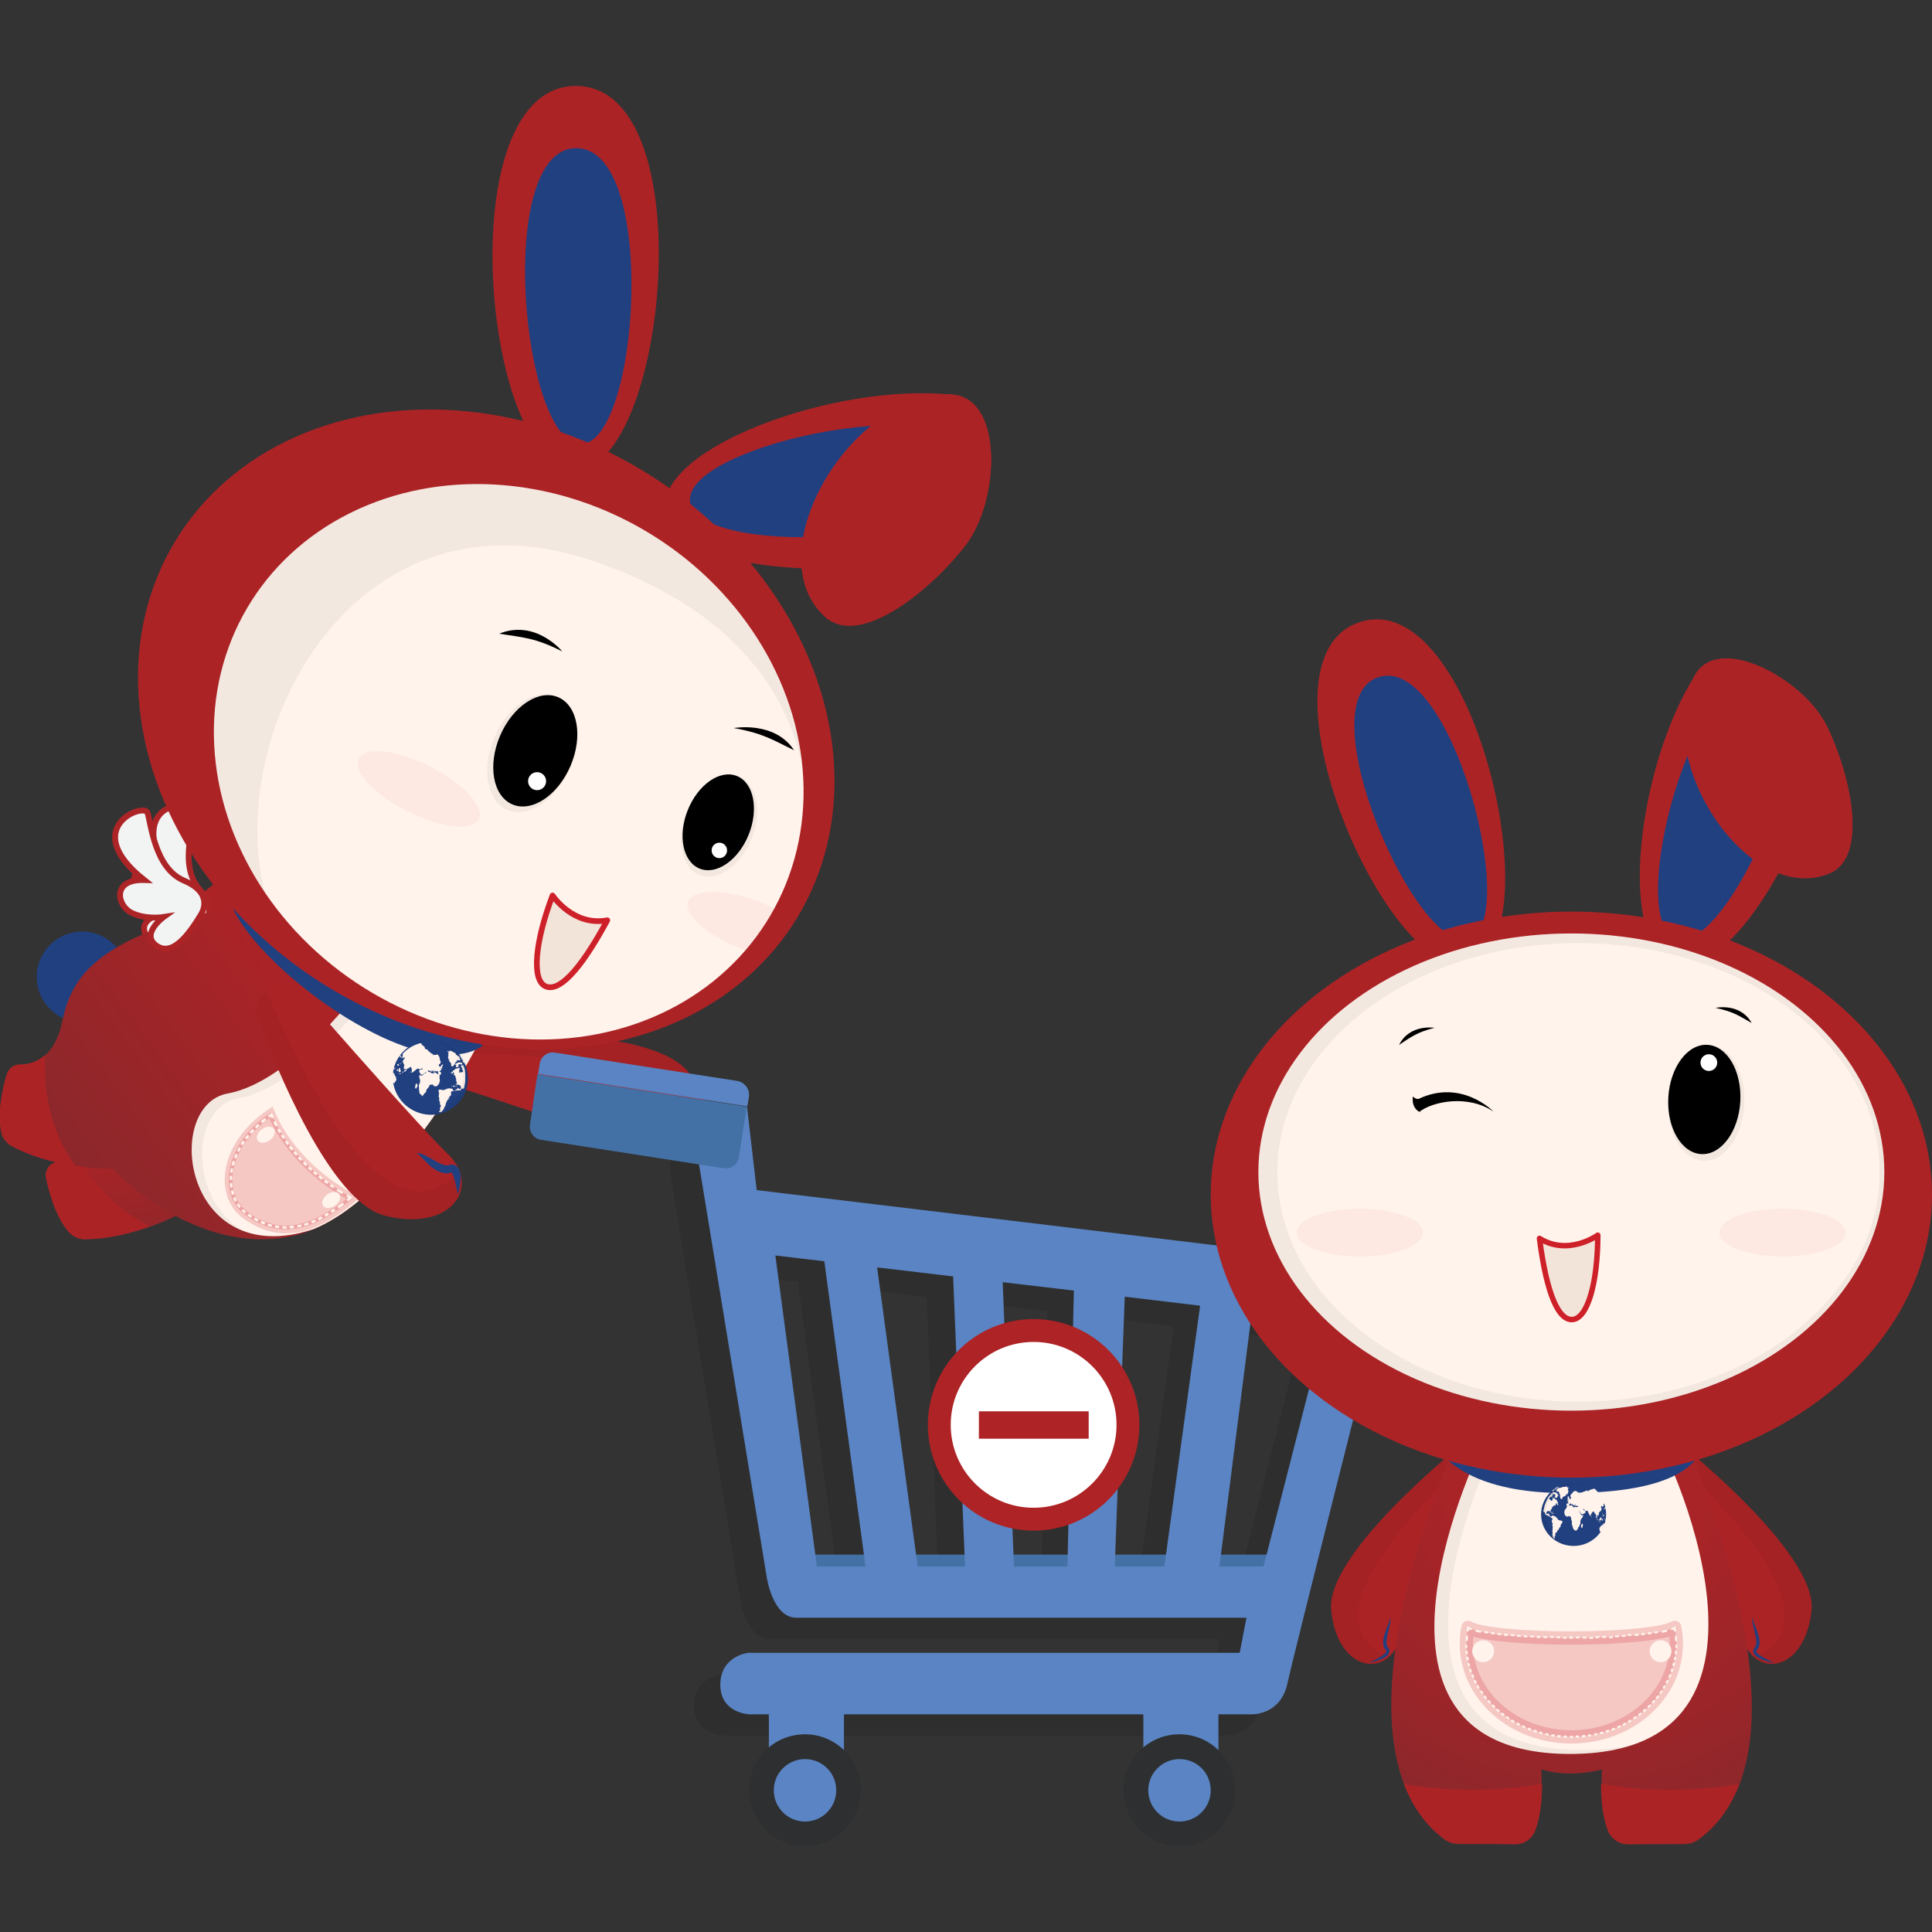 <?xml version="1.0" encoding="utf-8"?>
<!-- Generator: Adobe Illustrator 22.1.0, SVG Export Plug-In . SVG Version: 6.00 Build 0)  -->
<svg version="1.1" id="Layer_1" xmlns="http://www.w3.org/2000/svg" xmlns:xlink="http://www.w3.org/1999/xlink" x="0px" y="0px"
	 viewBox="0 0 600 600" style="enable-background:new 0 0 600 600;" xml:space="preserve">
<rect x="0" y="0" width="600" height="600" fill="#333333" stroke="none"/>
<style type="text/css">
	.st0{fill:#AC2326;}
	.st1{opacity:5.000000e-02;}
	.st2{fill:#214080;}
	.st3{fill-rule:evenodd;clip-rule:evenodd;fill:url(#SVGID_1_);}
	.st4{fill:#F2F3F3;stroke:#AD2427;stroke-width:1.821;stroke-miterlimit:10;}
	.st5{fill-rule:evenodd;clip-rule:evenodd;fill:#214080;}
	.st6{fill-rule:evenodd;clip-rule:evenodd;fill:url(#SVGID_2_);}
	.st7{fill:#FFF3EB;}
	.st8{opacity:0.2;fill:#CE2029;stroke:#CE2029;stroke-width:2.427;stroke-miterlimit:10;}
	.st9{fill-rule:evenodd;clip-rule:evenodd;fill:#FFF3EB;}
	.st10{fill-rule:evenodd;clip-rule:evenodd;fill:#AC2326;}
	.st11{clip-path:url(#SVGID_4_);}
	.st12{opacity:5.000000e-02;fill:#CE2029;}
	.st13{fill:#FFFFFF;}
	.st14{fill-rule:evenodd;clip-rule:evenodd;}
	.st15{fill:#F2E4D9;stroke:#CE2029;stroke-width:1.761;stroke-linecap:round;stroke-linejoin:round;stroke-miterlimit:10;}
	.st16{opacity:0.1;}
	.st17{fill:#4471A5;}
	.st18{fill:#5A84C3;}
	.st19{fill:#2D2F30;}
	.st20{fill:#FFFFFF;stroke:#AD2326;stroke-width:7.106;stroke-miterlimit:10;}
	.st21{fill:#AD2326;}
	.st22{fill:url(#SVGID_5_);}
	
		.st23{opacity:0.2;fill:#CE2029;stroke:#CE2029;stroke-width:4.136;stroke-linecap:round;stroke-linejoin:round;stroke-miterlimit:10;}
	.st24{fill:url(#SVGID_6_);}
	.st25{fill:url(#SVGID_7_);}
	.st26{fill:#F2E4D9;stroke:#CE2029;stroke-width:1.703;stroke-linecap:round;stroke-linejoin:round;stroke-miterlimit:10;}
</style>
<g>
	<g>
		<g>
			<g>
				<path class="st0" d="M135.7,326.7c0.7-3.1,3.3-5.3,6.4-5.4c15.7-0.8,61.2-1.9,71.9,11.9c13,16.8,3.7,31.3-9.7,25.7
					c-10.6-4.4-48.6-16.9-64-21.9c-3.7-1.2-5.9-5-5-8.8L135.7,326.7z"/>
				<path class="st1" d="M214,333.2c-10.7-13.9-56.8-12.7-72.2-11.9c-3,0.2-5.5,2.3-6.1,5.2l-0.1,0.6c20.4-0.1,75.2,0.5,76.9,23.6
					c0.3,4.4-0.9,7.4-2.9,9.4C219.9,360.4,225.2,347.6,214,333.2z"/>
			</g>
			<g>
				<path class="st2" d="M217,356.7c-1.4,1.2-3,2.2-4.8,2.8c-0.5,0.1-0.9,0.3-1.5,0.3c-0.5,0-1.1,0.1-1.9-0.2
					c-0.4-0.1-0.7-0.5-1-0.8c-0.2-0.4-0.4-0.8-0.4-1.1l0-0.3l0-0.1c0-0.1,0-0.1,0-0.2c0-0.1-0.1-0.2-0.1-0.4
					c-0.2-0.5-0.8-1.1-1.4-1.6c-0.6-0.5-1.3-1-2-1.6c-0.7-0.5-1.4-1.1-2.1-1.7c-0.3-0.3-0.7-0.6-1-1c-0.3-0.4-0.7-0.8-0.7-1.3
					c0.2,0.4,0.7,0.5,1.1,0.7c0.4,0.2,0.8,0.3,1.2,0.5c0.8,0.3,1.7,0.6,2.5,1c0.8,0.4,1.6,0.8,2.4,1.4c0.8,0.6,1.6,1.3,2.1,2.3
					c0.1,0.3,0.2,0.6,0.3,0.9c0,0.2,0.1,0.3,0.1,0.5l0,0.3c0,0.2-0.1,0.1,0,0.1c0.1,0.1,0.4,0.1,0.8,0.2c0.4,0,0.8,0,1.2-0.1
					C213.5,357.4,215.2,357,217,356.7z"/>
			</g>
		</g>
		
			<linearGradient id="SVGID_1_" gradientUnits="userSpaceOnUse" x1="517.408" y1="624.156" x2="517.745" y2="667.218" gradientTransform="matrix(-0.997 7.920084e-02 7.920084e-02 0.997 544.824 -311.817)">
			<stop  offset="0" style="stop-color:#AC2326"/>
			<stop  offset="0.982" style="stop-color:#87282C"/>
		</linearGradient>
		<path class="st3" d="M138.9,286c0,0,1.8,60.5-22,81.7s-59.9,8.7-59.9,8.7s-15.2,8.5-30.7,8.5c-1.9,0-3.6-0.8-4.9-2.2
			c-4.1-4.7-6.2-12.5-7.1-16.9c-0.4-1.8,0.5-3.6,2.1-4.4c3.5-1.8,8.7-6.5,5.2-18.3c-4.9-16.9-0.6-33.4,49.2-72
			C123.3,268.8,138.9,286,138.9,286z"/>
		<path class="st0" d="M16.4,361.3c1.9-1,4.4-2.9,5.6-6.4c7.9,16.7,19.3,23.5,24.6,25.9c-5.6,2-12.9,3.9-20.3,4
			c-1.9,0-3.6-0.8-4.9-2.2c-4.1-4.7-6.2-12.5-7.1-16.9C14,364,14.8,362.1,16.4,361.3z"/>
		<path class="st4" d="M62.1,287.7c0.6-0.4,6.3-4.2-0.2-11.6s-1.5-20.6-1-24s-21.3-5.2-10,18.4c-9-4.7-11,3.3-8.1,7.3
			s8.4,5.7,8.4,5.7s-8.9,1.6-5.8,7S56.5,291.4,62.1,287.7z"/>
		<circle class="st5" cx="25.5" cy="303.4" r="14.1"/>
		
			<linearGradient id="SVGID_2_" gradientUnits="userSpaceOnUse" x1="440.862" y1="755.916" x2="494.008" y2="847.238" gradientTransform="matrix(-0.916 -0.4 -0.4 0.916 806.444 -202.158)">
			<stop  offset="0" style="stop-color:#AC2326"/>
			<stop  offset="0.982" style="stop-color:#87282C"/>
		</linearGradient>
		<path class="st6" d="M149.7,321.9c0,0-26.9,54.2-57.8,61.7c-31,7.5-56.9-20.6-56.9-20.6s-17.4,0.3-31.1-7
			c-1.6-0.9-2.9-2.4-3.3-4.2c-1.4-6.1,0.4-13.9,1.7-18.3c0.5-1.7,2.1-3,3.9-2.9c3.9,0.1,10.7-1.6,13.2-13.7
			c3.6-17.2,15.2-29.7,77.4-40.3C144,299.4,149.7,321.9,149.7,321.9z"/>
		<g>
			<path class="st7" d="M70.7,339.6c20.4-3.7,42.1-33.8,42.1-33.8l33.8,9.7c2.5,4,3.1,6.4,3.1,6.4s-23.7,47.9-52.3,59.8
				C56.9,395.1,50.4,343.3,70.7,339.6z"/>
			<path class="st1" d="M70.7,339.6c20.4-3.7,42.1-33.8,42.1-33.8l33.8,9.7c0.1,0.2,0.2,0.4,0.3,0.6l-30.8-8.8
				c0,0-21.7,30.1-42.1,33.8c-15.2,2.8-15.4,32.1,2.1,41.5C55.4,375.3,54.7,342.6,70.7,339.6z"/>
			<path class="st8" d="M109.7,372.1c0,0-18-8.6-25.6-26.6c-14.5,9.6-16.8,25.5-7.7,32S95.6,383.9,109.7,372.1z"/>
			<g>
				<polygon class="st9" points="76.9,352.4 77.4,352.9 76.7,353.8 76,353.4 				"/>
				<polygon class="st9" points="78.4,350.6 79,351.2 78.1,352.1 77.5,351.6 				"/>
				<path class="st9" d="M80.1,349l0.5,0.6c-0.3,0.3-0.7,0.5-0.9,0.9l-0.5-0.5C79.4,349.6,79.8,349.3,80.1,349z"/>
				<polygon class="st9" points="73.1,358.3 73.8,358.6 73.4,359.8 72.7,359.5 				"/>
				<polygon class="st9" points="74.2,356.2 74.8,356.6 74.3,357.7 73.6,357.4 				"/>
				<polygon class="st9" points="75.4,354.2 76.1,354.7 75.4,355.7 74.7,355.3 				"/>
				<polygon class="st9" points="71.4,365.1 72.1,365.2 72.1,366.4 71.3,366.4 				"/>
				<polygon class="st9" points="71.7,362.8 72.4,362.9 72.2,364.2 71.5,364.1 				"/>
				<polygon class="st9" points="72.3,360.5 73,360.7 72.7,362 71.9,361.8 				"/>
				<path class="st9" d="M72.4,372l0.7-0.3c0.2,0.4,0.3,0.8,0.5,1.1l-0.7,0.4C72.7,372.9,72.6,372.4,72.4,372z"/>
				<polygon class="st9" points="71.7,369.8 72.4,369.6 72.8,370.8 72,371.1 				"/>
				<polygon class="st9" points="71.4,367.5 72.1,367.4 72.2,368.7 71.5,368.8 				"/>
				<polygon class="st9" points="76.8,377.5 77.3,376.9 78.3,377.6 77.9,378.2 				"/>
				<path class="st9" d="M75,376l0.5-0.5c0.3,0.3,0.6,0.5,0.9,0.8l-0.5,0.6C75.7,376.5,75.3,376.3,75,376z"/>
				<path class="st9" d="M73.5,374.1l0.6-0.4c0.2,0.4,0.5,0.7,0.7,1l-0.6,0.5C74.1,374.8,73.8,374.5,73.5,374.1z"/>
				<path class="st9" d="M83.1,380.7l0.2-0.7c0.4,0.2,0.8,0.2,1.2,0.3l-0.2,0.7C83.9,380.9,83.5,380.8,83.1,380.7z"/>
				<path class="st9" d="M80.9,379.8l0.3-0.7c0.4,0.2,0.8,0.4,1.2,0.5l-0.3,0.7C81.7,380.2,81.3,380,80.9,379.8z"/>
				<polygon class="st9" points="78.8,378.7 79.2,378.1 80.3,378.7 80,379.4 				"/>
				<path class="st9" d="M90,381.5l-0.1-0.8c0.4,0,0.8,0,1.3-0.1l0.1,0.8C90.9,381.5,90.5,381.5,90,381.5z"/>
				<polygon class="st9" points="87.7,381.5 87.7,380.8 89,380.8 89,381.6 				"/>
				<polygon class="st9" points="85.4,381.3 85.5,380.5 86.7,380.7 86.7,381.4 				"/>
				<path class="st9" d="M96.9,379.9l-0.3-0.7c0.4-0.1,0.8-0.3,1.2-0.5l0.3,0.7C97.7,379.6,97.3,379.8,96.9,379.9z"/>
				<path class="st9" d="M94.6,380.7l-0.2-0.7c0.4-0.1,0.8-0.2,1.2-0.4l0.3,0.7C95.5,380.4,95.1,380.6,94.6,380.7z"/>
				<path class="st9" d="M92.4,381.2l-0.1-0.7c0.4-0.1,0.8-0.1,1.2-0.3l0.2,0.7C93.2,381.1,92.8,381.1,92.4,381.2z"/>
				<polygon class="st9" points="103.1,376.7 102.7,376 103.7,375.3 104.2,376 				"/>
				<path class="st9" d="M101.1,377.9l-0.4-0.7c0.4-0.2,0.8-0.4,1.1-0.6l0.4,0.6C101.8,377.5,101.4,377.7,101.1,377.9z"/>
				<path class="st9" d="M99,379l-0.3-0.7c0.4-0.2,0.8-0.4,1.1-0.6l0.4,0.7C99.8,378.6,99.4,378.8,99,379z"/>
				<path class="st9" d="M100.3,365.8l-0.5,0.6c-0.3-0.3-0.6-0.5-1-0.8l0.5-0.6C99.7,365.4,100,365.6,100.3,365.8z"/>
				<path class="st9" d="M102,367.1l-0.4,0.6c-0.3-0.2-0.7-0.5-1-0.7l0.5-0.6C101.4,366.7,101.7,366.9,102,367.1z"/>
				<path class="st9" d="M103.8,368.4l-0.4,0.6c-0.3-0.2-0.7-0.5-1-0.7l0.4-0.6C103.1,367.9,103.4,368.2,103.8,368.4z"/>
				<polygon class="st9" points="95.4,361.6 94.9,362.1 94,361.3 94.6,360.7 				"/>
				<polygon class="st9" points="97,363.1 96.5,363.6 95.6,362.8 96.1,362.2 				"/>
				<polygon class="st9" points="98.6,364.5 98.1,365 97.2,364.3 97.7,363.7 				"/>
				<polygon class="st9" points="91.1,356.8 90.5,357.3 89.7,356.3 90.3,355.8 				"/>
				<polygon class="st9" points="92.5,358.4 91.9,358.9 91.1,358 91.7,357.5 				"/>
				<path class="st9" d="M93.9,360l-0.6,0.5c-0.3-0.3-0.6-0.6-0.8-0.9l0.6-0.5C93.4,359.5,93.6,359.7,93.9,360z"/>
				<polygon class="st9" points="87.4,351.5 86.7,351.9 86.1,350.8 86.8,350.5 				"/>
				<polygon class="st9" points="88.5,353.3 87.9,353.7 87.2,352.7 87.9,352.3 				"/>
				<path class="st9" d="M89.8,355.1l-0.6,0.5c-0.3-0.3-0.5-0.7-0.7-1l0.6-0.4C89.3,354.4,89.5,354.8,89.8,355.1z"/>
				<polygon class="st9" points="105.3,375.3 104.8,374.6 106.4,373.5 106.9,374.1 				"/>
				<polygon class="st9" points="109.6,371.9 108.1,373.1 107.6,372.5 108.2,372 108.2,372 108.1,371.9 107.9,371.8 107.6,371.6 
					107.9,371 				"/>
				<polygon class="st9" points="106.6,370.2 106.2,370.8 104.5,369.8 104.9,369.2 				"/>
				<polygon class="st9" points="86.3,349.5 85.6,349.8 85.4,349.5 85.2,349.2 84.9,348.5 85.6,348.1 85.9,348.8 86.1,349.1 				"/>
				<polygon class="st9" points="84.4,345.7 84.6,346 84.8,346.3 85.1,347 84.4,347.3 84.1,346.8 83.6,347.1 83.2,346.5 83.8,346.1 
					84.1,345.8 84.3,345.7 84.4,345.7 84.4,345.7 84.4,345.7 				"/>
				<polygon class="st9" points="82.2,347.2 82.7,347.8 82.1,348.3 81.5,348.8 81,348.2 81.6,347.7 				"/>
			</g>
			
				<ellipse transform="matrix(0.805 -0.594 0.594 0.805 -201.143 133.723)" class="st7" cx="102.7" cy="372.6" rx="3.1" ry="2.1"/>
			
				<ellipse transform="matrix(0.805 -0.594 0.594 0.805 -193.047 117.749)" class="st7" cx="82.4" cy="352.3" rx="3.1" ry="2.1"/>
		</g>
		<path class="st2" d="M149.9,324.7c0,0-9,8.4-33.1-3.5s-47-35.1-45.7-45.1S149.9,324.7,149.9,324.7z"/>
		<g>
			<g>
				<g>
					<path class="st2" d="M122.9,330c-2.5,5.8,0.2,12.6,6.2,15.2c5.9,2.6,12.8,0,15.3-5.8c2.5-5.8-0.2-12.6-6.2-15.2
						C132.3,321.6,125.4,324.2,122.9,330z"/>
				</g>
				<g>
					<path class="st7" d="M124,328c0.1-0.1,0.2-0.2,0.3-0.3c0,0,0,0.1,0.1,0.1c0,0.1,0.2,0.3,0.3,0.4c0,0.1,0,0.2,0,0.2c0,0,0,0,0,0
						c0,0,0,0.2-0.1,0.2c-0.1,0-0.1-0.2-0.1-0.3c0-0.1-0.1-0.1-0.2-0.1C124.2,328.2,124.1,328.1,124,328C124,328,124,328,124,328z"
						/>
					<path class="st7" d="M141.4,337.8c0,0-0.2-0.1-0.2-0.1c0,0,0,0,0-0.1C141.3,337.7,141.4,337.8,141.4,337.8z"/>
					<path class="st7" d="M130.4,339.7c-0.1-0.1-0.2-0.6-0.2-0.7c0-0.1,0-0.4,0-0.4c0-0.1-0.1-0.2-0.1-0.2c0,0,0.1-0.7,0-0.8
						c-0.1-0.2,0-0.8,0.2-1.1c0.1-0.2,0.2-0.7,0.2-0.8c0-0.1-0.1-0.4-0.1-0.4c0-0.1-0.1-0.6-0.2-0.8c0-0.2,0-0.6,0.1-0.6
						c0.1-0.1,0.3,0,0.3,0c0,0.1,0.2,0.2,0.3,0.2c0.1,0,0.3-0.2,0.5-0.3c0.1,0,0.4-0.4,0.4-0.4c0.1,0,0.3-0.2,0.4-0.2
						c0.1,0,0.2-0.2,0.2-0.3c0,0-0.1,0-0.2,0.1c-0.1,0.1-0.4,0.3-0.5,0.4c-0.1,0.1-0.5,0.3-0.5,0.4c-0.1,0.1-0.5-0.1-0.6-0.3
						c-0.1-0.1-0.2-0.3-0.2-0.3c0,0-0.2-0.2-0.2-0.3c0-0.1,0-0.3,0-0.4c0-0.1,0.2-0.3,0.2-0.3c0.1,0,0.3,0,0.3,0
						c0,0,0.2-0.1,0.3-0.1c0.1-0.1,0.3-0.1,0.3-0.1c0,0,0-0.1,0-0.2c0,0-0.4,0-0.5,0.1c-0.1,0.1-0.3,0.2-0.3,0.2
						c0,0-0.3-0.1-0.3-0.1c0-0.1-0.1-0.1-0.1,0c0,0,0,0-0.1,0c-0.2-0.2-0.2-0.2-0.2-0.2c-0.2,0.1-0.3,0.2-0.3,0.2
						c0,0-0.1,0.1-0.2,0.1c-0.1,0-0.2,0.1-0.2,0.2c0,0-0.3,0.2-0.4,0.3c-0.1,0.1-0.3,0.2-0.4,0.3c-0.1,0-0.1,0.2-0.2,0.2
						c0,0-0.2,0.1-0.2,0.1c-0.1,0,0-0.5,0-0.6c0-0.1,0-0.3,0-0.3c0,0,0-0.1,0-0.1c0,0-0.1-0.1-0.1-0.1c0,0,0.1-0.3,0-0.4
						c0-0.1-0.2-0.3-0.2-0.3c-0.1-0.1-0.3,0-0.4,0.1c-0.1,0.1-0.2,0.2-0.2,0.2c0,0-0.2,0.1-0.3,0.1c-0.1,0-0.2,0.1-0.2,0.1
						c0,0-0.2,0.1-0.2,0.2c0,0-0.1,0.2-0.1,0.2c0,0-0.1,0.2-0.1,0.3c0,0-0.4,0.2-0.6,0.2c-0.1,0-0.1-0.2,0-0.3
						c0.1-0.1,0.4-0.2,0.4-0.2c0.1,0,0.2-0.3,0.2-0.3c0-0.1-0.2,0-0.3,0c-0.1,0-0.2,0.1-0.2,0.1c0,0-0.3-0.3-0.2-0.6
						c0.1-0.2,0.1-0.5,0.1-0.6c0-0.1,0.1-0.1,0.1-0.1c0,0,0-0.2-0.1-0.2c-0.1,0-0.2-0.4-0.3-0.6c0-0.1-0.1-0.3-0.1-0.3
						c0,0,0-0.3,0.1-0.4c0-0.1,0.2-0.2,0.2-0.3c0-0.1,0.2-0.1,0.2-0.2c0,0,0.1-0.2,0.1-0.2c0,0-0.1-0.1-0.1-0.1c0,0-0.1-0.2,0-0.2
						c0,0-0.1,0-0.2,0.1c-0.1,0-0.2,0.3-0.3,0.3c-0.1,0-0.2-0.4-0.1-0.6c0.1-0.2,0.1-0.5,0.1-0.5c0,0-0.1-0.2-0.1-0.3
						c1.3-1.4,2.8-2.4,4.5-3c0,0,0,0,0,0c0.1,0,0.3-0.1,0.3-0.1c0.2-0.1,0.3-0.1,0.5-0.2c0,0,0.1,0,0.1,0c0.1,0,0.3,0.1,0.4,0
						c0.1,0,0.1,0.1,0.1,0.2c0,0.1,0.2,0.2,0.2,0.3c0,0.1,0.1,0.1,0.1,0.1c0,0,0.2,0.2,0.3,0.2c0.1,0.1,0.2,0.2,0.3,0.3
						c0,0,0.1,0.2,0.1,0.2c0,0,0.1,0.2,0.1,0.2c0,0-0.1,0.2-0.1,0.2c-0.1,0,0.1,0,0.2,0c0.1,0,0.1,0.1,0.1,0.2c0,0,0.1,0,0.1,0
						c0-0.1,0.2,0,0.2,0c0,0.1,0.1,0,0.2,0c0.1,0,0.2,0.3,0.2,0.4c0,0.1,0.4,0.3,0.5,0.3c0.1,0,0.1,0.2,0,0.2
						c-0.1,0,0.2,0.1,0.3,0.1c0.1,0.1,0.4,0.3,0.4,0.4c0.1,0.1,0.1,0,0.2,0c0,0,0.2,0,0.2,0c0,0,0,0.3,0,0.4c0,0.1,0.2-0.1,0.4-0.1
						c0.2,0,0.5,0,0.5,0c0.1,0,0.3-0.1,0.3-0.1c0.1,0,0.3,0,0.3,0.1c0.1,0,0.2,0.2,0.2,0.3c0,0.1,0.1,0.1,0.1,0.1
						c0,0,0.2,0.3,0.2,0.5c0.1,0.1,0.1,0.5,0.1,0.6c0,0.1,0.1,0.1,0.1,0.2c0,0,0,0.1,0,0.1c0,0,0.2,0.3,0.2,0.4
						c0,0.1-0.2,0.4-0.2,0.5c0,0.1-0.2,0.2-0.3,0.2c-0.1,0-0.1,0.1-0.1,0.2c0,0.1-0.1,0.1-0.1,0.1c0,0,0.1,0.2,0.2,0.2
						c0,0,0.1,0.2,0.1,0.3c0,0,0.2,0.1,0.2,0.2c0,0,0-0.1,0-0.1c0-0.1,0.1-0.2,0.1-0.2c0,0,0.2-0.3,0.3-0.4c0.1,0,0.2-0.1,0.3-0.1
						c0,0,0-0.1,0-0.2c0,0,0.2,0,0.2,0.1c0,0-0.1,0.4-0.1,0.4c0,0.1-0.2,0.2-0.2,0.2c0,0-0.1,0.1,0,0.2c0.1,0,0,0.3,0,0.3
						c-0.1,0,0,0.2,0,0.2c0,0-0.2-0.1-0.3-0.1c-0.1-0.1-0.2,0-0.2,0c0,0,0.2,0.1,0.2,0.2c0,0.1,0.1,0.2,0.1,0.3c0,0-0.1,0.1-0.2,0.1
						c-0.1,0-0.2,0.1-0.3,0.2c-0.1,0-0.1,0.1-0.1,0.2c0,0,0.3,0.1,0.4,0.2c0.1,0.1,0.1,0.4,0.1,0.4c0,0.1-0.2,0.3-0.2,0.4
						c0,0.1-0.3,0-0.3,0c-0.1,0-0.3-0.1-0.3-0.1c-0.1,0-0.1-0.3-0.1-0.4c0-0.1-0.1-0.4-0.1-0.5c0-0.1-0.3-0.2-0.3-0.3
						c0-0.1-0.1,0.2-0.2,0.3c-0.1,0.1-0.3,0-0.2-0.1c0.1-0.1,0-0.2,0-0.1c0,0-0.3,0-0.4,0.1c-0.1,0-0.1,0.2-0.1,0.2
						c0.1,0,0,0.2-0.1,0.2c-0.1,0,0-0.2-0.1-0.3c0-0.1,0-0.2,0-0.2c0,0,0-0.1,0-0.1c0,0,0.2-0.2,0.4-0.2c0.1-0.1,0.1,0-0.2,0
						c0,0,0,0-0.2,0.1c0,0-0.1,0.1-0.1,0.1c-0.1,0-0.1,0-0.1,0c-0.1,0-0.1,0.2-0.2,0.2c0,0-0.2,0.1-0.2,0.1c-0.1,0-0.1,0-0.1,0
						c0,0-0.1,0.1-0.1,0.1c-0.1,0,0-0.2,0-0.2c0.1,0,0.1-0.2,0.2-0.3c0-0.1,0-0.2,0-0.2c0,0-0.1,0.2-0.1,0.2c0,0-0.1,0.1-0.1,0.2
						c0,0,0,0-0.1,0c-0.2,0-0.2,0-0.2,0c-0.2-0.1-0.5-0.2-0.5-0.2c0,0-0.2,0-0.1-0.1c0-0.1,0,0,0,0c0,0,0,0.3,0,0.4
						c0,0.1,0.5,0.2,0.7,0.3c0.2,0.1,0.5,0.3,0.5,0.3c0,0.1,0.4,0,0.5,0c0.2,0,0.4-0.2,0.4-0.2c0,0,0-0.1,0-0.1c0,0,0.4,0.1,0.4,0.2
						c0.1,0.1,0.5,0.3,0.6,0.4c0.1,0.1,0.3,0.1,0.3,0.1c0.1,0,0.1,0.2,0.2,0.3c0.1,0.1,0,0.3,0,0.6c0,0,0,0,0,0.2c0,0.1,0,0.1,0,0.1
						c0.1,0.2,0.1,0.7,0.1,0.8c0,0.1-0.2,0.7-0.3,0.9c-0.1,0.2-0.4,0.5-0.5,0.6c-0.1,0.1-0.5,0.2-0.6,0.2c-0.1,0-0.4-0.1-0.5-0.2
						c-0.1,0-0.2-0.2-0.2-0.3c0,0,0,0-0.2-0.1c-0.1,0-0.1,0-0.1,0c0,0.1-0.3,0-0.4,0.1c-0.1,0-0.2-0.1-0.2-0.1c0,0-0.3,0.3-0.3,0.5
						c0,0.1-0.3,0.5-0.4,0.6c-0.1,0.1-0.4,0.4-0.4,0.5c-0.1,0.1-0.1,0.5-0.2,0.7c0,0.1-0.4,0.4-0.5,0.5c-0.1,0.1-0.3,0.4-0.3,0.4
						c0,0.1-0.4,0.4-0.5,0.5C131.1,340,130.5,339.8,130.4,339.7z"/>
					<path class="st7" d="M140.9,337c0,0,0.2-0.1,0.2-0.1c0,0,0,0.1,0,0.1c0,0,0,0.1-0.1,0c0,0-0.1,0.1-0.2,0
						C140.9,337,140.9,337,140.9,337z"/>
					<path class="st7" d="M141.1,337.5c0,0-0.2,0-0.3,0c0,0-0.1-0.1-0.2-0.1c-0.1,0,0.1-0.2,0.2-0.2c0.1,0.1,0.3,0,0.3,0
						c0,0,0.2,0,0.3,0c0.1,0,0.4,0.1,0.5,0.1c0.1,0,0.2,0.2,0.2,0.2c0,0-0.2,0-0.2-0.1c0,0-0.3-0.1-0.4-0.1c-0.1,0-0.2,0-0.3,0
						C141.1,337.4,141.1,337.5,141.1,337.5z"/>
					<path class="st7" d="M141.3,336.8c0,0,0.1,0,0.1,0c0,0,0,0.1,0,0.1C141.4,337,141.3,336.9,141.3,336.8z"/>
					<path class="st7" d="M140.4,337.4c0,0-0.2,0-0.2-0.1c0-0.1,0-0.1,0.1-0.1C140.3,337.2,140.4,337.3,140.4,337.4z"/>
					<path class="st7" d="M139.4,341.3c-0.1,0-0.4,0.3-0.5,0.4c-0.1,0.1-0.1,0.3-0.1,0.3c0,0-0.1,0.1-0.1,0.1c0,0-0.1,0.4-0.2,0.5
						c-0.1,0.1-0.1,0.6-0.2,0.8c-0.1,0.2-0.3,0.4-0.3,0.4c0,0-0.1,0.2-0.1,0.2c0.1,0.1,0.1,0.2,0,0.2c0,0-0.1,0.2-0.1,0.2
						c0,0.1-0.3,0.4-0.3,0.5c-0.1,0.1-0.3,0.3-0.4,0.3c-0.1,0.1-0.2,0.2-0.2,0.2c0,0,0,0-0.1,0c0,0-0.1,0-0.2,0c0,0-0.3-0.1-0.3-0.2
						c-0.1,0,0-0.1,0.1-0.1c0.1,0,0.2-0.2,0.2-0.2c0,0,0.2-0.2,0.1-0.3c0-0.1-0.1-0.2-0.1-0.3c0,0,0.1-0.2,0.1-0.3
						c0,0,0.1-0.3,0.2-0.4c0.1-0.1-0.1-0.3-0.1-0.4c0-0.1-0.2-0.3-0.2-0.4c0-0.1,0-0.4,0.1-0.4c0.1,0-0.1-0.1-0.1-0.2
						c-0.1,0-0.1-0.1-0.1-0.1c0,0,0-0.2-0.1-0.2c0,0,0-0.4,0-0.4c0-0.1,0-0.3,0-0.3c0-0.1,0-0.2,0-0.3c0-0.1-0.2-0.3-0.2-0.3
						c0,0,0.1-0.4,0.1-0.6c0-0.1,0-0.4,0.1-0.4c0,0,0-0.1-0.1-0.1c0,0,0-0.2,0-0.3c0-0.1-0.1-0.3-0.1-0.3c0,0,0-0.1,0-0.2
						c0,0,0,0,0-0.1c0.1-0.1,0.1-0.1,0.1-0.1c0.1-0.1,0.3-0.2,0.3-0.1c0,0,0.2,0,0.3,0c0.1,0,0.3,0.1,0.3,0.1c0,0,0.3,0,0.4,0
						c0.1,0,0.3,0.1,0.3,0.1c0,0,0.2-0.3,0.4-0.3c0.2,0,0.6-0.1,0.6-0.2c0.1-0.1,0.4-0.1,0.5-0.1c0.1,0,0.3,0,0.3,0.1
						c0,0,0.2-0.1,0.3-0.1c0.1,0,0.3,0,0.3,0.1c0,0,0.1,0.1,0.2,0.1c0,0,0.1,0.1,0.1,0.1c0,0,0.1,0.3,0.1,0.4c0,0.1,0.2,0,0.2,0
						c0.1,0,0.2,0.1,0.2,0.2c0,0.1,0.3-0.2,0.3-0.3c0-0.1,0.3-0.3,0.4-0.3c0.1,0,0.3-0.2,0.3-0.3c0-0.1,0.3-0.1,0.3-0.1
						c0.1,0,0.1,0.2,0.1,0.3c0,0.1,0.5,0.1,0.6-0.2c0.1-0.3,0-0.7-0.1-0.8c0-0.1-0.3-0.2-0.4-0.2c-0.1,0-0.1-0.1-0.1-0.1
						c0,0-0.3-0.1-0.4-0.1c-0.1,0-0.3,0.2-0.4,0.2c-0.1,0,0-0.2,0-0.3c0-0.1,0.1-0.2,0.2-0.2c0,0,0-0.4-0.1-0.5
						c-0.1-0.1-0.1-0.4-0.1-0.4c0,0-0.1-0.1-0.1-0.1c0,0,0.1-0.3,0.1-0.4c0-0.1-0.2-0.3-0.2-0.4c-0.1-0.1,0-0.3,0-0.3
						c0,0-0.1-0.3-0.2-0.4c-0.1-0.1-0.2,0-0.2,0c0,0-0.1-0.2-0.2-0.2c-0.1-0.1,0.1-0.2,0.1-0.2c0.1,0,0.1-0.2,0-0.2
						c-0.1,0,0-0.2,0-0.2c0,0-0.2-0.1-0.3-0.2c-0.1-0.1-0.1,0.2-0.1,0.3c0,0.1-0.1,0.2-0.2,0.1c0,0-0.1,0-0.1,0c0,0-0.1-0.1-0.2-0.1
						c-0.1,0-0.1-0.1,0-0.2c0-0.1,0.2-0.1,0.3-0.1c0.1-0.1,0.2-0.4,0.3-0.5c0-0.1,0.2-0.1,0.2-0.1c0,0,0.2-0.1,0.3-0.2
						c0.1,0,0.1-0.1,0.1-0.2c0,0,0.3-0.1,0.4-0.2c0.1-0.1,0.1,0,0.1,0c0,0,0.1,0.1,0.2,0.1c0.1,0,0.2-0.2,0.2-0.2c0-0.1,0.3,0,0.3,0
						c0.1,0,0.2,0.1,0.2,0c0,0,0.2,0,0.2,0c0,0-0.2,0.5-0.3,0.7c0,0.2,0,0.3,0.1,0.3c0,0,0,0.1-0.1,0.1c0,0,0,0.2,0,0.3
						c0,0.1,0.1,0.1,0.2,0c0.1-0.1,0.2-0.2,0.2-0.1c0,0,0.1,0,0.1,0c0,0,0.3,0,0.4,0c0.1,0,0.3-0.2,0.3-0.2c0.1,0,0,0,0-0.1
						c0,0-0.1-0.3-0.1-0.3c0-0.1-0.1-0.4-0.2-0.5c0-0.1,0-0.2,0-0.3c0,0-0.3-0.3-0.3-0.3c-0.1-0.1,0-0.3,0-0.4
						c0-0.1,0.1-0.2,0.2-0.2c0,0-0.1-0.1-0.2-0.1c-0.1,0-0.2-0.1-0.3-0.1c-0.1,0-0.2,0-0.4,0c0,0,0,0-0.1,0.2
						c-0.1,0.3-0.1,0.3-0.1,0.3c0.2,0.2,0.2,0.4,0.1,0.4c-0.1,0-0.6,0-0.7,0c-0.1,0-0.1-0.2-0.1-0.3c0-0.1,0.1-0.3,0.1-0.3
						c0,0-0.1-0.1-0.2-0.1c-0.1,0-0.1-0.1-0.1-0.1c0,0,0-0.2,0-0.2c0,0,0.1,0,0.1-0.1c0,0,0.2,0,0.3,0c0.1,0,0.1-0.1,0.1-0.1
						c0,0,0.1-0.2,0.1-0.2c0,0,0.3,0,0.3,0c0.1,0,0.2-0.1,0.2-0.1c0,0,0.3,0.1,0.3,0.1c0.1,0,0.2-0.1,0.3,0c0.1,0.1,0.2,0,0.3,0
						c0.1,0,0.2,0.3,0.1,0.5c-0.1,0.2-0.2,0.3-0.3,0.3c0,0-0.1,0.2,0,0.2c0,0.1,0.2,0,0.1,0c0-0.1,0.2-0.2,0.3-0.2
						c0.1,0,0.2,0,0.3,0c0,0.1,0.1,0.2,0.1,0.2c0,0.1-0.1,0.1-0.1,0.2c0,0.1,0.1,0.2,0.1,0.1c0,0,0.1,0,0.1,0
						c0.1,0.4,0.2,0.7,0.3,1.1c0,0.1,0,0.2,0,0.3c0,0.2,0.1,0.5,0.1,0.7c0,0.1,0,0.2,0,0.3c0,0.3,0,0.6,0,0.9c0,0.2,0,0.4,0,0.6
						c0,0.1,0,0.2,0,0.4c0,0.2,0,0.4-0.1,0.7c0,0.1,0,0.1,0,0.2c-0.1,0.5-0.2,1-0.3,1.5c-0.1,0-0.2,0.1-0.2,0.1
						c-0.1,0.1-0.3,0.1-0.3,0.1c0,0,0-0.2,0.1-0.2c0,0,0-0.1,0-0.1c0,0-0.2,0.1-0.3,0.2c-0.1,0-0.3,0.4-0.4,0.5
						c-0.1,0.1-0.6,0-0.8,0c-0.2,0-0.4,0-0.5,0.1c-0.1,0-0.3,0-0.3,0c-0.1,0-0.2,0.1-0.3,0.1c-0.1,0-0.1,0.1-0.1,0.1
						c0,0-0.3,0-0.4,0c-0.1,0-0.2,0-0.2-0.1c0,0-0.1,0.1-0.2,0.2c-0.1,0-0.1,0.2-0.1,0.2c0,0-0.1,0.3,0,0.4c0,0.1,0,0.5-0.1,0.6
						c-0.1,0.1-0.2,0.2-0.3,0.2c-0.1,0-0.1,0.1,0,0.1c0,0-0.1,0.4-0.3,0.4c-0.1,0-0.3,0.1-0.3,0.2
						C139.8,341.1,139.5,341.2,139.4,341.3z"/>
					<path class="st7" d="M144,330c-0.1-0.1-0.3-0.2-0.3-0.2c0,0,0-0.1,0.1-0.1c0,0,0,0-0.1,0c0,0,0-0.3,0-0.4
						c0-0.1-0.3-0.3-0.3-0.4c-0.1-0.1-0.1-0.3-0.2-0.3c-0.1,0-0.1-0.2-0.1-0.2c0,0-0.1-0.2-0.2-0.3c-0.1-0.1-0.1-0.2,0-0.2
						c0,0,0.2,0.2,0.4,0.5c0.2,0.3,0.4,0.6,0.6,0.9c0.2,0.3,0.3,0.6,0.5,0.9c0,0.1,0.1,0.2,0.1,0.3C144.2,330.1,144.1,330,144,330z"
						/>
					<path class="st7" d="M143.8,332c0,0.1-0.1,0.2-0.2,0.2c-0.1,0-0.1-0.3-0.2-0.3c-0.1,0-0.2,0-0.2,0c0,0,0.3,0,0.4,0
						C143.7,331.8,143.8,331.9,143.8,332z"/>
					<path class="st7" d="M139.3,327.2c0,0,0-0.2,0-0.2c0,0-0.1-0.1-0.1-0.2c0,0-0.1-0.2-0.2-0.2c-0.1,0,0-0.2,0-0.2
						c0.1,0,0.2,0.1,0.3,0.1c0,0,0.3,0.1,0.3,0.1c0.1,0.1,0.1-0.2,0-0.2c-0.1-0.1,0.1-0.2,0.2-0.1c0.1,0,0.4,0.1,0.4,0.2
						c0.1,0,0.2,0,0.2,0c0,0,0.3,0.2,0.5,0.3c0.1,0.1,0.5,0.2,0.6,0.3c0.1,0.1,0.1,0.2,0,0.3c0,0,0.3,0.2,0.4,0.3
						c0.1,0.1,0.7,0.4,0.8,0.6c0.1,0.2,0.1,0.4,0.1,0.4c-0.1,0,0,0.2,0.1,0.2c0.1,0.1,0.3,0.2,0.3,0.2c0,0.1-0.1,0.1-0.1,0.1
						c0,0-0.1-0.1-0.1-0.1c-0.1,0-0.2-0.1-0.3-0.1c-0.1,0,0.1,0.1,0.2,0.2c0.1,0,0,0.2-0.1,0.2c-0.1,0-0.3-0.1-0.3-0.1
						c0,0-0.2-0.1-0.3-0.1c-0.1,0-0.3,0.2-0.3,0.2c-0.1,0-0.1,0.2-0.1,0.3c0,0.1-0.2,0.1-0.2,0c0,0-0.1,0.1,0,0.1
						c0.1,0-0.1,0.2-0.2,0.2c-0.1,0-0.1,0.1-0.1,0.2c0,0.1,0,0.2,0,0.2c0,0.1-0.4,0.3-0.4,0.5c-0.1,0.2-0.3,0.3-0.3,0.3
						c0,0-0.2-0.1-0.3,0c0,0-0.1-0.1-0.1-0.1c0,0,0-0.2-0.1-0.3c0-0.1,0-0.6,0-0.6c0,0-0.2-0.1-0.2-0.1c0,0-0.1-0.2-0.1-0.2
						c0,0-0.2-0.3-0.3-0.4c-0.1-0.1-0.1-0.4-0.1-0.4c0-0.1,0,0,0.1,0c0.1,0,0.1-0.1,0.1-0.1c0,0-0.3-0.1-0.3-0.1
						c-0.1,0-0.2-0.2-0.1-0.2c0.1,0,0,0,0,0c0,0,0-0.2,0-0.2c0,0-0.1-0.3,0-0.5c0.1-0.1,0.1-0.4,0-0.4
						C139.1,327.5,139.2,327.3,139.3,327.2C139.4,327.3,139.3,327.3,139.3,327.2z"/>
					<path class="st7" d="M141.6,337c0,0,0.1,0.1,0,0.1c0,0,0,0-0.1,0C141.6,337.1,141.6,337,141.6,337z"/>
					<path class="st7" d="M122.8,331.9c-0.2,0-0.4-0.1-0.4-0.3C122.6,331.6,122.9,331.7,122.8,331.9z"/>
					<path class="st7" d="M127.6,332.9c0,0.1-0.3,0.2-0.3,0.1c0,0,0.1-0.2,0.2-0.2C127.6,332.8,127.6,332.8,127.6,332.9z"/>
					<path class="st7" d="M123.6,331c0,0-0.1-0.1-0.2-0.2c-0.1,0,0-0.3,0-0.3c0.1,0,0.2-0.1,0.3-0.1c0.1,0,0.1,0.1,0.1,0.2
						c0,0.1,0.1,0.1,0.1,0.2c0,0.1,0,0.1,0,0.1C123.8,330.9,123.6,331,123.6,331z"/>
					<path class="st7" d="M124.9,333c0.1-0.1,0.3-0.2,0.5-0.2c0,0,0,0,0.1-0.1c0.1-0.1,0.1-0.1,0.1-0.1c0.1-0.1,0.3-0.1,0.3-0.1
						c0,0,0,0.1,0.1,0.1c0,0-0.1,0-0.2,0c-0.2,0-0.8,0.6-0.9,0.6C124.8,333.4,124.8,333.1,124.9,333z"/>
					<path class="st7" d="M122,333c0.1,0.1,0.3,0.2,0.3,0.3c0,0,0.1,0.2,0.2,0.3c0.1,0.1,0.1,0.3,0.1,0.4c0,0.1,0.2,0.1,0.2,0.2
						c0,0.1,0.1,0.2,0.1,0.3c0,0.1,0,0.1,0.1,0c0,0,0,0,0,0.1c0,0.1,0,0.1,0,0.1c0,0.2,0.1,0.5,0.1,0.5c0.1,0-0.1,0.3-0.1,0.4
						c-0.1,0.1-0.2,0.2-0.2,0.3c0,0,0,0-0.1,0.1c-0.1,0.2-0.1,0.2-0.1,0.2c0,0.2-0.2,0.2-0.2,0.2c0,0-0.3-0.2-0.4-0.2
						c0,0,0,0-0.1-0.1C121.9,335.1,121.9,334.1,122,333C122,333,122,333,122,333z"/>
					<path class="st7" d="M122.3,331.8c0,0,0.2,0.1,0.2,0.1c0,0,0,0.1,0.1,0.1c0,0,0,0.1-0.1,0.1c0,0-0.2,0-0.3,0
						C122.2,332,122.2,331.9,122.3,331.8C122.3,331.8,122.3,331.8,122.3,331.8z"/>
					<path class="st7" d="M129.3,338c0,0.1-0.2,0.1-0.3,0c0,0-0.1-0.3-0.1-0.4c0-0.1,0.1-0.2,0.1-0.3c0,0,0-0.1,0-0.1
						c0,0,0-0.1,0-0.2c0-0.1,0.3-0.5,0.4-0.6c0-0.1,0.1,0.1,0.1,0.2c0,0.1,0.1,0.3,0.2,0.4c0,0.1,0,0.3-0.1,0.4c0,0-0.1,0.2-0.1,0.2
						C129.5,337.7,129.3,337.9,129.3,338z"/>
					<path class="st7" d="M123.5,332c0.1,0,0.2,0.4,0.1,0.5c-0.1,0.1-0.2,0.1-0.2,0.1c0,0-0.2,0-0.2-0.1c0,0,0,0,0-0.1
						c0.1,0,0.1-0.2,0.1-0.3C123.3,332.2,123.4,332,123.5,332z"/>
					<path class="st7" d="M124.2,330.3c0-0.1,0.1-0.1,0.2-0.1c0.1,0,0,0.3-0.1,0.3C124.3,330.5,124.2,330.3,124.2,330.3z"/>
					<path class="st7" d="M123.8,332.2c0-0.1,0.1-0.3,0.1-0.4c0-0.1,0.2-0.1,0.3-0.1c0.1,0,0.1,0.6,0.2,0.7c0.1,0.2,0.1,0.5,0,0.5
						c-0.1,0-0.4-0.1-0.5,0c-0.1,0-0.1-0.1-0.1-0.1c0,0,0,0,0,0c0,0-0.1-0.2,0-0.3C123.8,332.4,123.8,332.3,123.8,332.2z"/>
					<path class="st7" d="M124.9,329.7c0,0.1-0.1,0.2-0.1,0.2c0,0-0.1,0-0.1-0.1C124.7,329.8,124.9,329.6,124.9,329.7z"/>
					<path class="st7" d="M124.6,333.5c0,0.1-0.5-0.1-0.7-0.1c-0.2,0-0.3-0.1-0.2-0.1c0,0,0.6,0,0.7,0
						C124.5,333.4,124.6,333.5,124.6,333.5z"/>
				</g>
			</g>
			<path class="st1" d="M129.4,344.8c6,1.8,12.3-1.4,14-7.2c1.8-5.8-1.6-12-7.6-13.8c-1-0.3-2-0.5-3-0.5c1.4-0.1,2.8,0.1,4.2,0.5
				c6.2,1.9,9.8,8.3,7.9,14.4s-8.4,9.4-14.6,7.5c-2.3-0.7-4.3-2.1-5.8-3.8C125.8,343.2,127.5,344.2,129.4,344.8z"/>
		</g>
		<g>
			<g>
				<path class="st0" d="M82.5,308c-2.5,1.8-3.5,5.1-2.5,8.1c5.4,14.7,22.4,57,39.4,61.4c20.6,5.3,30.2-8.9,19.8-19
					c-8.3-8-34.7-38-45.3-50.2c-2.6-2.9-6.9-3.4-10.1-1.1L82.5,308z"/>
				<path class="st1" d="M119.4,377.5c-17-4.4-34.1-47.2-39.4-61.6c-1-2.8-0.1-5.9,2.3-7.7l0.5-0.4c8,18.8,30.1,68.9,52,61.4
					c4.2-1.4,6.5-3.7,7.5-6.4C146.8,372.1,137.1,382,119.4,377.5z"/>
			</g>
			<g>
				<path class="st2" d="M142.2,370.9c-0.4-1.8-0.7-3.6-1.2-5.1c-0.1-0.4-0.3-0.8-0.4-1.1c-0.2-0.3-0.3-0.6-0.4-0.6
					c-0.1,0,0.1,0-0.1,0l-0.3,0.1c-0.2,0.1-0.3,0.1-0.5,0.1c-0.3,0.1-0.6,0.1-0.9,0.1c-1.2-0.1-2.2-0.6-3-1
					c-0.8-0.5-1.6-1.1-2.2-1.7c-0.7-0.6-1.3-1.3-1.9-1.9c-0.3-0.3-0.6-0.6-0.9-0.9c-0.3-0.3-0.6-0.6-1.1-0.7c0.5-0.2,1,0,1.4,0.1
					c0.5,0.1,0.9,0.4,1.3,0.5c0.8,0.4,1.6,0.9,2.4,1.3c0.8,0.4,1.5,0.9,2.2,1.2c0.7,0.3,1.5,0.6,2,0.6c0.1,0,0.3,0,0.4,0
					c0.1,0,0.1,0,0.2,0l0.1,0l0.3-0.1c0.3-0.1,0.8-0.2,1.2-0.1c0.4,0.1,0.9,0.3,1.1,0.6c0.6,0.5,0.8,1.1,0.9,1.6
					c0.2,0.5,0.2,1,0.3,1.5C143,367.3,142.8,369.2,142.2,370.9z"/>
			</g>
		</g>
		<path class="st4" d="M62.5,283.9c0.3-0.6,3.9-6.5-5.3-10.4c-9.2-3.8-10.3-17.9-11.4-21.1s-21.4,4.7-1,20.9
			c-10.1-0.3-8.5,7.8-4.1,10.1c4.4,2.3,10.1,1.4,10.1,1.4s-7.3,5.3-2.2,8.9C53.8,297.3,59,289.6,62.5,283.9z"/>
		<path class="st0" d="M6.1,330.6c2.1,0,5.2-0.5,7.9-3c-0.9,18.4,5.9,29.8,9.5,34.5c-5.9-0.9-13.2-2.6-19.8-6.1
			c-1.6-0.9-2.9-2.4-3.3-4.2c-1.4-6.1,0.4-13.9,1.7-18.3C2.7,331.8,4.3,330.6,6.1,330.6z"/>
		<g>
			<g>
				<path class="st10" d="M178.9,26.7c-39.9-0.1-28.8,119.2-0.3,119.3C207.1,146,218.8,26.8,178.9,26.7z"/>
				<path class="st5" d="M179,46c-25.5-0.1-16.9,91.8,1.3,91.9C198.6,138,204.5,46.1,179,46z"/>
			</g>
			<g>
				<path class="st10" d="M306.5,144.5c1.8,12.5-4.9,24-9,25.4c-33.8,12-88.1,7.6-90.9-11.2c-2.8-19.7,53.2-40,89.1-36.1
					C303.2,123.4,304.7,132,306.5,144.5z"/>
				<path class="st5" d="M305.5,144.3c3.6,25.2-88.6,29.6-91.2,11.6C211.8,137.8,301.9,119,305.5,144.3z"/>
				<path class="st10" d="M299.8,169.4c-10.9,14.1-32.8,31.8-43.5,22.2c-21.5-19.3,7.3-68.9,38.4-69.1
					C311.8,122.4,310.7,155.3,299.8,169.4z"/>
				<path class="st10" d="M299.8,169.4c-10.9,14.1-32.8,31.8-43.5,22.2c-21.5-19.3,7.3-68.9,38.4-69.1
					C311.8,122.4,310.7,155.3,299.8,169.4z"/>
			</g>
			
				<ellipse transform="matrix(0.517 -0.856 0.856 0.517 -121.026 238.613)" class="st0" cx="151" cy="226.6" rx="93.9" ry="112.9"/>
			<g>
				
					<ellipse transform="matrix(0.506 -0.863 0.863 0.506 -126.008 253.182)" class="st7" cx="157.9" cy="236.5" rx="83.3" ry="94.2"/>
			</g>
			<g>
				<defs>
					
						<ellipse id="SVGID_3_" transform="matrix(0.506 -0.863 0.863 0.506 -126.008 253.182)" cx="157.9" cy="236.5" rx="83.3" ry="94.2"/>
				</defs>
				<clipPath id="SVGID_4_">
					<use xlink:href="#SVGID_3_"  style="overflow:visible;"/>
				</clipPath>
				<g class="st11">
					
						<ellipse transform="matrix(0.355 -0.935 0.935 0.355 -118.583 403.441)" class="st12" cx="233.3" cy="287.7" rx="7.8" ry="20.9"/>
					
						<ellipse transform="matrix(0.451 -0.892 0.892 0.451 -147.101 250.598)" class="st12" cx="130.1" cy="244.9" rx="7.8" ry="20.9"/>
				</g>
			</g>
			<g>
				
					<ellipse transform="matrix(0.372 -0.928 0.928 0.372 -97.822 368.301)" class="st1" cx="223.4" cy="256.5" rx="16.5" ry="10.9"/>
				<ellipse transform="matrix(0.372 -0.928 0.928 0.372 -96.945 367.405)" cx="223.1" cy="255.4" rx="15.5" ry="10.2"/>
				<circle class="st13" cx="223.4" cy="264.1" r="2.4"/>
			</g>
			<g>
				
					<ellipse transform="matrix(0.394 -0.919 0.919 0.394 -114.913 293.557)" class="st1" cx="165.2" cy="233.9" rx="19.2" ry="12.6"/>
				<ellipse transform="matrix(0.394 -0.919 0.919 0.394 -113.593 294.123)" cx="166.3" cy="233.2" rx="18.1" ry="11.9"/>
				<circle class="st13" cx="166.8" cy="242.6" r="2.8"/>
			</g>
			<path class="st14" d="M227.9,226.1c0,0,12.7-2.3,18.7,6.9C240,229.8,237.2,227.8,227.9,226.1z"/>
			<path class="st14" d="M174.6,202.3c0,0-8.2-10.1-19.6-5.5C162.5,198,166.1,198,174.6,202.3z"/>
			<path class="st1" d="M185.4,174.6c43.5,15.3,58.8,41.2,63.5,62.1c-3.1-27.6-20.1-54.7-47.8-71.4
				c-44.6-26.8-100.1-16.7-123.9,22.7c-16.7,27.5-13.5,61.9,5.1,89.4C69.3,227.2,110.5,148.3,185.4,174.6z"/>
		</g>
		<path class="st15" d="M171.6,278.1c0,0,6.4,9.7,17,7.7c-8.8,16.3-15.2,22.3-19.2,20.5C165,304.3,166.2,292.3,171.6,278.1z"/>
	</g>
	<g>
		<g>
			<path class="st16" d="M415.2,398.8c-9.7-1.4-188.5-22.8-188.5-22.8l-3-25.8l-15.5,0.8v13.6l21.6,131.7c0,0,1.8,12.7,9.2,12.7
				s139.8,0,139.8,0l-2.1,10.9H224.1c0,0-8.6,1-8.6,9.9c0,8.8,9,9.2,9,9.2h156.2c0,0,8.8,0.2,10.9-9.5c2.1-9.7,29-115.9,29-115.9
				S424.9,400.3,415.2,398.8z M245.5,492.9l-12.9-96.6l15.2,1.8l12.8,94.8H245.5z M276.8,492.9l-12.6-92.9l23.6,2.8l3.7,90.1H276.8z
				 M323.3,492.9h-16.6l-3.5-88.3l22.1,2.6L323.3,492.9z M353.3,492.9H338l3.1-83.8l23.4,2.8L353.3,492.9z M384.2,492.9h-13.7
				l10.1-79.2l23.1,2.7L384.2,492.9z"/>
			<rect x="246.9" y="482.8" class="st17" width="150" height="11.1"/>
			<g>
				<g>
					<path class="st18" d="M238.7,530.5c0.2,0.6,0,30.8,0,30.8s1.8,7.6,8.6,8.2c6.8,0.7,14.8-7.6,14.8-7.6v-32.7L238.7,530.5z"/>
					<g>
						<path class="st19" d="M250,573.3c-9.6,0-17.4-7.8-17.4-17.4c0-9.6,7.8-17.3,17.4-17.3c9.6,0,17.3,7.8,17.3,17.3
							C267.4,565.5,259.6,573.3,250,573.3z M250,546.3c-5.3,0-9.7,4.3-9.7,9.7c0,5.3,4.3,9.7,9.7,9.7c5.3,0,9.7-4.3,9.7-9.7
							C259.7,550.6,255.4,546.3,250,546.3z"/>
					</g>
				</g>
				<g>
					<path class="st18" d="M355,530.5c0.2,0.6,0,30.8,0,30.8s1.8,7.6,8.6,8.2c6.8,0.7,14.8-7.6,14.8-7.6v-32.7L355,530.5z"/>
					<g>
						<path class="st19" d="M366.3,573.3c-9.6,0-17.4-7.8-17.4-17.4c0-9.6,7.8-17.3,17.4-17.3c9.6,0,17.3,7.8,17.3,17.3
							C383.7,565.5,375.9,573.3,366.3,573.3z M366.3,546.3c-5.3,0-9.7,4.3-9.7,9.7c0,5.3,4.3,9.7,9.7,9.7c5.3,0,9.7-4.3,9.7-9.7
							C376,550.6,371.7,546.3,366.3,546.3z"/>
					</g>
				</g>
			</g>
			<path class="st18" d="M423.5,392.4c-9.7-1.4-188.5-22.8-188.5-22.8l-3-25.8l-15.5,0.8V358l21.6,131.7c0,0,1.8,12.7,9.2,12.7
				c7.4,0,139.8,0,139.8,0l-2.1,10.9H232.3c0,0-8.6,1-8.6,9.9s9,9.2,9,9.2h156.2c0,0,8.8,0.2,10.9-9.5c2.1-9.7,29-115.9,29-115.9
				S433.1,393.8,423.5,392.4z M253.7,486.5l-12.9-96.6l15.2,1.8l12.8,94.8H253.7z M285,486.5l-12.6-92.9l23.6,2.8l3.7,90.1H285z
				 M331.5,486.5h-16.6l-3.5-88.3l22.1,2.6L331.5,486.5z M361.6,486.5h-15.4l3.1-83.8l23.4,2.8L361.6,486.5z M392.4,486.5h-13.7
				l10.1-79.2L412,410L392.4,486.5z"/>
			<g>
				<path class="st17" d="M164.6,349.2c-0.4,2.3,1.2,4.5,3.5,4.8l56.6,8.8c2.3,0.4,4.5-1.2,4.8-3.5l2.4-15.6l-65-10.1L164.6,349.2z"
					/>
				<path class="st18" d="M229,335.7l-56.6-8.8c-2.3-0.4-4.5,1.2-4.8,3.5l-0.5,3.1l65,10.1l0.5-3.1
					C232.9,338.3,231.3,336.1,229,335.7z"/>
			</g>
		</g>
		<g>
			<circle class="st20" cx="321" cy="442.5" r="29.3"/>
			<rect x="304" y="438.3" class="st21" width="34.1" height="8.5"/>
		</g>
	</g>
	<g>
		<g>
			<g>
				<g>
					<g>
						<path class="st0" d="M521.4,448.1c0,0,42.9,34,41.2,51.9c-1.7,17.9-15.8,21.6-20.9,10.4c-5.1-11.2-29.9-55.7-29.9-55.7
							L521.4,448.1z"/>
						<path class="st1" d="M562.6,500c1.7-17.9-41.2-51.9-41.2-51.9l-3.9,2.7c12.7,11.8,46.4,43.8,34.1,59.1
							c-2.3,2.9-4.9,4.1-7.3,4.2C550.5,520.3,561.2,515.5,562.6,500z"/>
					</g>
					<g>
						<path class="st2" d="M550.9,516.4c-1.5-0.2-3-0.6-4.4-1.4c-0.4-0.2-0.7-0.4-1-0.6c-0.3-0.3-0.7-0.6-0.9-1.1
							c-0.1-0.2-0.1-0.5-0.1-0.8c0.1-0.3,0.2-0.5,0.3-0.7l0.1-0.1l0.1-0.1l0.1-0.2c0.1-0.1,0.1-0.3,0.2-0.4c0.3-1.2,0-2.7-0.4-4.2
							c-0.2-0.7-0.3-1.5-0.5-2.2c-0.1-0.4-0.1-0.8-0.2-1.1c0-0.4-0.1-0.8,0.2-1.1c-0.1,0.7,0.2,1.4,0.5,2.1c0.3,0.7,0.6,1.4,0.8,2.1
							c0.5,1.4,1,3,0.6,4.7c-0.1,0.2-0.1,0.4-0.3,0.6l-0.2,0.3l-0.2,0.2c-0.2,0.2-0.2,0.3-0.1,0.6c0.2,0.5,0.8,0.9,1.4,1.3
							C548.1,515.1,549.5,515.7,550.9,516.4z"/>
					</g>
				</g>
				<g>
					<g>
						<path class="st0" d="M454.6,448.1c0,0-42.9,34-41.2,51.9c1.7,17.9,15.8,21.6,20.9,10.4c5.1-11.2,29.9-55.7,29.9-55.7
							L454.6,448.1z"/>
						<path class="st1" d="M413.4,500c-1.7-17.9,41.2-51.9,41.2-51.9l3.9,2.7c-12.7,11.8-46.4,43.8-34.1,59.1
							c2.3,2.9,4.9,4.1,7.3,4.2C425.5,520.3,414.8,515.5,413.4,500z"/>
					</g>
					<g>
						<path class="st2" d="M425.1,516.4c1.4-0.6,2.7-1.3,4-2.1c0.6-0.4,1.2-0.9,1.4-1.3c0.1-0.2,0-0.3-0.1-0.6l-0.2-0.2l-0.2-0.3
							c-0.2-0.2-0.2-0.4-0.3-0.6c-0.4-1.8,0.1-3.3,0.6-4.7c0.2-0.7,0.5-1.4,0.8-2.1c0.3-0.7,0.6-1.4,0.5-2.1
							c0.2,0.3,0.2,0.8,0.2,1.1c0,0.4-0.1,0.8-0.2,1.1c-0.1,0.7-0.3,1.5-0.5,2.2c-0.3,1.4-0.7,3-0.4,4.2c0.1,0.1,0.1,0.3,0.2,0.4
							l0.1,0.2l0.1,0.1l0.1,0.1c0.2,0.2,0.3,0.5,0.3,0.7c0,0.3,0,0.6-0.1,0.8c-0.2,0.5-0.5,0.8-0.9,1.1c-0.3,0.3-0.7,0.5-1,0.6
							C428.1,515.7,426.6,516.1,425.1,516.4z"/>
					</g>
				</g>
				
					<radialGradient id="SVGID_5_" cx="619.772" cy="569.344" r="147.871" gradientTransform="matrix(0.803 0 0 0.803 -6.895 4.417)" gradientUnits="userSpaceOnUse">
					<stop  offset="0" style="stop-color:#AC2326"/>
					<stop  offset="0.325" style="stop-color:#A82427"/>
					<stop  offset="0.662" style="stop-color:#9B2529"/>
					<stop  offset="1" style="stop-color:#87282C"/>
				</radialGradient>
				<path class="st22" d="M452.4,447.4c0,0-43,94.4-3.9,123.8c1.3,1,3,1.5,4.6,1.5c6.2,0,13.4,0,17.5,0.1c2.6,0,5-1.6,6-4
					c1.3-3.3,2.6-9.2,2.1-19.3c9.3,2.9,18.8,0,18.8,0s-0.8,11.8,2.2,19.3c0.9,2.4,3.3,4,5.9,4c6.6,0,13.9,0,17.6-0.1
					c1.6,0,3.2-0.5,4.5-1.5c8.2-6.5,34.3-28.2-3.9-123.8H452.4z"/>
				<path class="st7" d="M460.8,447.6c0,0-48.4,97.1,26.8,97.1s29.8-96.2,25.1-101.4C507.9,438.1,459.6,437.4,460.8,447.6z"/>
				<path class="st1" d="M464.9,447.5c-0.7-5.4,12.7-7.7,26-7.9c-14.5-0.2-30.7,2-30,8c0,0-48.4,97.1,26.8,97.1
					c8.4,0,15.2-1.2,20.8-3.3c-4.8,1.4-10.5,2.1-17.1,2.1C417,543.5,464.9,447.5,464.9,447.5z"/>
				<path class="st2" d="M445.3,447.6c0,0,5.4,16.1,41,16.1s41.1-9.8,43.6-16.1C532.5,441.4,463.3,428.7,445.3,447.6z"/>
				<g>
					<g>
						<path class="st10" d="M422.3,193.2c-35.5,11.6,9.3,114.4,34.7,106.1C482.4,291,457.8,181.6,422.3,193.2z"/>
						<path class="st5" d="M428.1,210.3c-22.7,7.4,11.9,86.6,28.1,81.3C472.4,286.3,450.8,202.9,428.1,210.3z"/>
					</g>
					<path class="st10" d="M549.3,209.6c11.3,3.7,18.1,14,17.6,18.1c-3.9,33.4-30.2,77.1-47.1,71.6c-17.7-5.8-11.5-61.2,6.7-89.7
						C530.2,203.6,538,205.9,549.3,209.6z"/>
					<path class="st5" d="M548.7,210.3c22.7,7.4-11.9,86.6-28.1,81.3C504.3,286.3,526,202.9,548.7,210.3z"/>
					<path class="st10" d="M567.4,225.6c7.3,15,13.1,40.7,0.6,45.7c-25.1,10-54.8-34.7-42-60.9C532.9,196,560.1,210.6,567.4,225.6z"
						/>
					<path class="st10" d="M567.4,225.6c7.3,15,13.1,40.7,0.6,45.7c-25.1,10-54.8-34.7-42-60.9C532.9,196,560.1,210.6,567.4,225.6z"
						/>
					<ellipse class="st0" cx="488" cy="371" rx="112" ry="87.9"/>
					<g>
						<ellipse class="st7" cx="488" cy="364" rx="97.2" ry="74.1"/>
						<path class="st1" d="M488,290c-53.7,0-97.2,33.2-97.2,74.1c0,40.9,43.5,74.1,97.2,74.1c53.7,0,97.2-33.2,97.2-74.1
							C585.2,323.1,541.7,290,488,290z M490.2,435.3c-51.6,0-93.5-31.9-93.5-71.2c0-39.3,41.8-71.2,93.5-71.2s93.5,31.9,93.5,71.2
							C583.6,403.4,541.8,435.3,490.2,435.3z"/>
					</g>
					<ellipse class="st12" cx="553.6" cy="382.8" rx="19.6" ry="7.4"/>
					<ellipse class="st12" cx="422.3" cy="382.8" rx="19.6" ry="7.4"/>
					<g>
						
							<ellipse transform="matrix(5.645190e-02 -0.998 0.998 5.645190e-02 158.41 852.136)" class="st1" cx="530" cy="342.3" rx="18" ry="11.8"/>
						
							<ellipse transform="matrix(5.645190e-02 -0.998 0.998 5.645190e-02 158.885 850.528)" cx="529.4" cy="341.2" rx="17" ry="11.2"/>
						<circle class="st13" cx="530.7" cy="330" r="2.6"/>
					</g>
				</g>
				<g>
					<g>
						<g>
							<path class="st2" d="M498.8,470.3c0,5.4-4.5,9.8-10.1,9.8c-5.6,0-10.1-4.4-10.1-9.8c0-5.4,4.5-9.8,10.1-9.8
								C494.3,460.5,498.8,464.9,498.8,470.3z"/>
						</g>
						<g>
							<path class="st7" d="M498.7,468.4c0-0.1-0.1-0.2-0.1-0.3c0,0-0.1,0-0.1,0.1c-0.1,0-0.3,0.2-0.3,0.2c0,0-0.1,0.1-0.1,0.2
								c0,0,0,0,0,0c0,0,0,0.2,0,0.2c0,0,0.1-0.1,0.2-0.2c0.1,0,0.2-0.1,0.2,0C498.5,468.5,498.6,468.4,498.7,468.4
								C498.7,468.4,498.7,468.4,498.7,468.4z"/>
							<path class="st7" d="M481.6,470.1c0,0,0.1,0,0.2,0c0,0,0,0,0-0.1C481.8,470,481.6,470.1,481.6,470.1z"/>
							<path class="st7" d="M489.6,475.3c0.1-0.1,0.3-0.4,0.4-0.5c0.1-0.1,0.1-0.3,0.1-0.4c0-0.1,0.1-0.1,0.2-0.1
								c0,0,0.2-0.5,0.3-0.7c0.1-0.1,0.3-0.7,0.2-0.9c0-0.2,0.1-0.6,0.1-0.7c0-0.1,0.2-0.3,0.2-0.3c0,0,0.3-0.4,0.4-0.6
								c0.1-0.1,0.2-0.5,0.2-0.5c0-0.1-0.2-0.1-0.2-0.1c0,0-0.2,0.1-0.3,0.1c-0.1,0-0.2-0.3-0.3-0.4c-0.1-0.1-0.2-0.4-0.2-0.5
								c0-0.1-0.2-0.2-0.2-0.3c0,0,0-0.2-0.1-0.3c0-0.1,0.1,0,0.1,0.1c0,0.1,0.2,0.4,0.3,0.5c0.1,0.1,0.2,0.4,0.3,0.5
								c0,0.1,0.4,0,0.6,0c0.1-0.1,0.3-0.2,0.3-0.2c0,0,0.2-0.1,0.3-0.2c0.1,0,0.1-0.3,0.1-0.3c0,0,0-0.3-0.1-0.3
								c0-0.1-0.2-0.1-0.3-0.1c0,0-0.1-0.1-0.2-0.2c0-0.1-0.2-0.1-0.2-0.2c0,0,0-0.1,0.1-0.1c0,0,0.3,0.2,0.4,0.3
								c0.1,0.1,0.2,0.3,0.2,0.3c0,0,0.2,0,0.3,0c0,0,0.1,0,0.1,0c0,0,0,0,0.1,0c0.2,0,0.2,0,0.2,0c0.1,0.1,0.2,0.2,0.1,0.3
								c0,0,0.1,0.1,0.1,0.1c0,0,0.1,0.2,0.1,0.2c0,0,0.2,0.3,0.2,0.4c0,0.1,0.1,0.3,0.2,0.3c0,0.1,0.1,0.2,0.1,0.2
								c0,0,0.1,0.1,0.1,0.1c0.1,0,0.2-0.3,0.2-0.5c0-0.1,0.1-0.2,0.1-0.2c0,0,0-0.1,0-0.1c0,0,0.1,0,0.2-0.1c0,0,0.1-0.3,0.1-0.3
								c0.1,0,0.2-0.2,0.3-0.2c0.1,0,0.2,0.1,0.3,0.2c0,0.1,0.1,0.2,0.1,0.3c0,0,0.1,0.2,0.2,0.2c0.1,0,0.1,0.1,0.1,0.1
								c0,0,0.1,0.2,0.1,0.2c0,0.1,0,0.2,0,0.2c0,0,0,0.2,0,0.3c0,0.1,0.3,0.3,0.4,0.4c0.1,0.1,0.1-0.2,0.1-0.2
								c-0.1-0.1-0.2-0.3-0.3-0.3c0-0.1,0-0.3,0-0.3c0-0.1,0.2,0,0.2,0.1c0.1,0,0.1,0.1,0.1,0.2c0,0,0.4-0.2,0.4-0.4
								c0-0.2,0.1-0.4,0.1-0.5c0-0.1,0-0.1-0.1-0.1c0,0,0.1-0.2,0.2-0.2c0.1,0,0.3-0.3,0.4-0.4c0.1-0.1,0.2-0.2,0.2-0.2
								c0,0,0.1-0.3,0.1-0.4c0-0.1-0.1-0.3-0.1-0.3c0-0.1-0.1-0.2-0.1-0.2c0,0,0-0.2,0-0.2c0,0,0.1-0.1,0.1-0.1c0,0,0.1-0.1,0.1-0.2
								c0,0,0.1,0.1,0.1,0.1c0,0,0.1,0.3,0.2,0.3c0.1,0,0.3-0.3,0.3-0.5c0-0.2,0.1-0.4,0.1-0.5c0,0,0.1-0.1,0.2-0.2
								c-0.5-1.5-1.4-2.8-2.5-3.9c0,0,0,0,0,0c-0.1,0-0.2-0.1-0.2-0.2c-0.1-0.1-0.2-0.2-0.3-0.3c0,0-0.1,0-0.1,0
								c-0.1,0-0.3-0.1-0.3-0.1c0,0-0.1,0-0.2,0.1c0,0.1-0.2,0.1-0.2,0.1c0,0-0.1,0-0.1,0c0,0-0.2,0.1-0.3,0.1
								c-0.1,0-0.3,0.1-0.3,0.1c0,0-0.1,0.1-0.2,0.1c0,0-0.1,0.1-0.2,0.1c0,0,0,0.2,0,0.2c0,0-0.1,0-0.2-0.1c-0.1,0-0.1,0.1-0.1,0.1
								c0,0-0.1,0-0.1-0.1c0-0.1-0.2-0.1-0.2-0.1c0,0-0.1,0-0.2,0c0,0-0.2,0.2-0.3,0.2c-0.1,0.1-0.4,0.1-0.5,0.1
								c-0.1,0-0.1,0.1-0.1,0.2c0.1,0-0.1,0-0.2,0c-0.1,0-0.4,0.1-0.5,0.2c-0.1,0.1-0.1,0-0.1-0.1c0,0-0.1-0.1-0.2-0.1
								c0,0-0.1,0.2-0.2,0.3c-0.1,0-0.1-0.2-0.3-0.2c-0.1,0-0.4-0.2-0.4-0.2c-0.1,0-0.2-0.1-0.2-0.2c0,0-0.2-0.1-0.3-0.1
								s-0.2,0.1-0.3,0.1c-0.1,0-0.1,0-0.2,0c0,0-0.2,0.2-0.3,0.3c-0.1,0.1-0.2,0.3-0.3,0.4c0,0.1-0.1,0.1-0.1,0.1
								c0,0-0.1,0.1-0.1,0.1c0,0-0.2,0.2-0.3,0.3c0,0.1,0,0.4,0,0.4c0,0.1,0.1,0.3,0.2,0.3c0.1,0,0,0.1,0,0.2c0,0,0,0.1,0,0.1
								c0,0-0.2,0.1-0.2,0.1c-0.1,0-0.1,0.1-0.1,0.2c0,0-0.2,0.1-0.2,0.1c0,0,0-0.1,0-0.1c0-0.1,0-0.2,0-0.2c0,0,0-0.3-0.1-0.4
								c0-0.1-0.1-0.2-0.2-0.2c0,0,0-0.1,0-0.1c0,0-0.1-0.1-0.2,0c0,0-0.1,0.3-0.1,0.4c0,0.1,0.1,0.2,0.1,0.2c0,0,0,0.1,0,0.2
								c-0.1,0-0.1,0.2-0.1,0.3c0,0,0,0.1-0.1,0.2c0,0,0.2,0,0.3,0c0.1,0,0.2,0,0.2,0.1c0,0-0.2,0-0.2,0.1c0,0-0.2,0.1-0.2,0.2
								c0,0,0,0.1,0.1,0.1c0.1,0,0.1,0.2,0.2,0.2c0,0,0,0.1,0,0.2c0,0-0.3,0-0.4,0c-0.1,0-0.2,0.2-0.2,0.3c0,0.1,0,0.3,0,0.4
								c0,0.1,0.2,0.1,0.3,0.1c0,0,0.2,0,0.3,0c0,0,0.2-0.2,0.2-0.3c0-0.1,0.2-0.3,0.3-0.4c0-0.1,0.3-0.1,0.3-0.1
								c0.1,0,0,0.2,0.1,0.3c0,0.1,0.2,0.1,0.2,0c0-0.1,0-0.2,0-0.1c0,0,0.2,0.1,0.3,0.2c0,0.1,0,0.2,0,0.2c0,0,0,0.1,0,0.2
								c0,0,0.1-0.2,0.2-0.2c0.1,0,0.1-0.1,0.1-0.1c0,0,0-0.1,0.1-0.1c0,0-0.1-0.2-0.2-0.3c-0.1-0.1,0,0,0.1,0.1c0,0,0,0,0.1,0.2
								c0,0,0.1,0.1,0.1,0.1c0,0,0,0,0,0c0,0.1,0,0.2,0,0.2c0,0,0.1,0.1,0.1,0.1c0.1,0,0.1,0,0.1,0c0,0,0,0.1,0.1,0.1
								c0.1,0,0.1-0.1,0-0.1c-0.1,0,0-0.2-0.1-0.3c0-0.1,0-0.2,0.1-0.2c0,0,0,0.2,0,0.2c0,0,0,0.1,0.1,0.2c0,0,0,0,0.1,0
								c0.1,0.1,0.1,0.1,0.1,0.1c0.2-0.1,0.4,0,0.4,0c0,0,0.1,0,0.1,0c0-0.1,0,0,0,0c0,0-0.1,0.2-0.1,0.3c0,0.1-0.4,0-0.6,0
								c-0.2,0-0.5,0-0.5,0.1c0,0.1-0.3-0.1-0.4-0.2c-0.1-0.1-0.2-0.2-0.3-0.3c0,0,0-0.1,0-0.1c0,0-0.3,0-0.4,0
								c-0.1,0-0.5,0.1-0.6,0.1c-0.1,0-0.3,0-0.3,0c0,0-0.2,0.1-0.2,0.2c-0.1,0-0.1,0.2-0.2,0.4c0,0,0,0-0.1,0.2
								c-0.1,0.1-0.1,0.1-0.1,0.1c-0.1,0.1-0.3,0.5-0.4,0.5c0,0.1-0.1,0.6-0.1,0.8c0,0.2,0.2,0.6,0.2,0.7c0,0.1,0.3,0.3,0.4,0.4
								c0.1,0.1,0.4,0.1,0.5,0.1c0.1,0,0.2-0.1,0.2-0.2c0,0,0,0,0.1,0c0.1,0,0.1,0,0.1,0c0,0.1,0.2,0.1,0.3,0.2c0.1,0,0.2,0,0.2,0
								c0,0,0.1,0.4,0.1,0.5c0,0.1,0.1,0.5,0.1,0.6c0,0.1,0.2,0.4,0.2,0.5c0,0.1-0.1,0.5-0.1,0.6c0,0.1,0.2,0.5,0.2,0.6
								c0,0.1,0.1,0.4,0.1,0.4c0,0.1,0.2,0.4,0.2,0.6C489,475.4,489.5,475.4,489.6,475.3z"/>
							<path class="st7" d="M482.3,469.6c0,0-0.1-0.1-0.1-0.1c0,0-0.1,0.1-0.1,0.1s0,0.1,0,0.1C482.2,469.6,482.2,469.7,482.3,469.6
								C482.3,469.7,482.3,469.6,482.3,469.6z"/>
							<path class="st7" d="M482,470c0,0,0.2,0.1,0.2,0.1c0,0,0.1-0.1,0.2,0c0.1,0,0-0.2-0.1-0.2c-0.1,0-0.2-0.1-0.2-0.1
								c0,0-0.2-0.1-0.2-0.1c0,0-0.3-0.1-0.4-0.1s-0.2,0.1-0.2,0.1c0,0,0.2,0.1,0.2,0c0,0,0.3,0,0.3,0.1c0,0.1,0.1,0.1,0.2,0.1
								S482,469.9,482,470z"/>
							<path class="st7" d="M482,469.4C482,469.3,482,469.3,482,469.4c-0.1-0.1-0.1,0-0.1,0.1C481.9,469.5,482,469.4,482,469.4z"/>
							<path class="st7" d="M482.6,470.1c0,0,0.1,0,0.2,0c0,0,0-0.1,0-0.1C482.7,470,482.6,470.1,482.6,470.1z"/>
							<path class="st7" d="M482,473.5c0.1,0.1,0.2,0.4,0.2,0.5c0,0.1,0,0.3,0,0.3c0,0,0,0.1,0,0.2c0,0-0.1,0.3,0,0.4
								c0,0.1-0.1,0.5-0.1,0.7c0,0.2,0.1,0.4,0.1,0.4c0,0,0,0.2,0,0.2c-0.1,0-0.1,0.2-0.1,0.2c0,0,0,0.1,0,0.2
								c0,0.1,0.1,0.4,0.1,0.5c0,0.1,0.1,0.3,0.2,0.4c0,0.1,0.1,0.2,0.1,0.2c0,0,0,0,0,0c0,0,0.1,0,0.1,0.1c0,0,0.2,0,0.3,0
								c0.1,0,0-0.1,0-0.1c0,0-0.1-0.2-0.1-0.2c0,0-0.1-0.2,0-0.3c0,0,0.2-0.1,0.2-0.2c0,0,0-0.2,0-0.3c0,0,0-0.3,0-0.4
								c0-0.1,0.2-0.2,0.2-0.3c0-0.1,0.3-0.2,0.3-0.2c0.1,0,0.1-0.3,0.1-0.4c0-0.1,0.1-0.1,0.1-0.1c0.1,0,0.1,0,0.1,0
								c0,0,0.1-0.1,0.1-0.1c0,0,0.1-0.3,0.2-0.3c0.1,0,0.1-0.2,0.1-0.3c0,0,0.1-0.2,0.1-0.2c0,0,0.3-0.1,0.3-0.2
								c0,0,0.1-0.4,0.1-0.5c0-0.1,0.1-0.3,0.1-0.3c0,0,0.1-0.1,0.1-0.1c0,0,0.1-0.2,0.1-0.2c0,0,0.2-0.2,0.2-0.2c0,0,0-0.1,0-0.2
								c0,0,0,0,0-0.1c0-0.1,0-0.1,0-0.1c0-0.1-0.2-0.2-0.2-0.2c0,0-0.2-0.1-0.2-0.1c-0.1,0-0.3,0-0.3,0c0,0-0.2-0.1-0.3-0.1
								c-0.1,0-0.2-0.1-0.3-0.1c0,0-0.1-0.3-0.2-0.4c-0.1-0.1-0.4-0.3-0.4-0.4c0-0.1-0.3-0.2-0.4-0.3c-0.1,0-0.2-0.1-0.2,0
								c0,0-0.1-0.1-0.2-0.2c-0.1,0-0.2-0.1-0.2,0c0,0-0.1,0-0.1,0c0,0-0.1,0-0.2,0c0,0-0.2,0.2-0.2,0.3c-0.1,0-0.1,0-0.2-0.1
								c0,0-0.2,0-0.2,0.1c0,0-0.1-0.2-0.1-0.3c0-0.1-0.1-0.3-0.2-0.3c-0.1,0-0.1-0.2-0.1-0.3c0-0.1-0.2-0.1-0.2-0.1
								c-0.1,0-0.2,0.1-0.2,0.2c0,0.1-0.5-0.1-0.4-0.3c0.1-0.3,0.3-0.5,0.3-0.6c0.1,0,0.3,0,0.4,0c0.1,0,0.1,0,0.1,0
								c0,0,0.2,0,0.3,0c0.1,0,0.2,0.3,0.2,0.3c0.1,0,0.1-0.2,0.1-0.2c0,0,0-0.2-0.1-0.2c0,0,0.1-0.4,0.2-0.4
								c0.1-0.1,0.2-0.2,0.2-0.3c0,0,0.1-0.1,0.1-0.1c0,0,0-0.3,0-0.3c0-0.1,0.2-0.2,0.3-0.2c0.1,0,0.1-0.2,0.1-0.2
								c0,0,0.2-0.2,0.3-0.2c0.1,0,0.2,0.1,0.2,0.1c0,0,0.2-0.1,0.2-0.1c0.1,0,0-0.2,0-0.2c0,0,0-0.2,0-0.2c0.1,0,0.1-0.1,0.1-0.2
								c0,0,0.2,0,0.3,0c0.1-0.1,0,0.2,0,0.2c-0.1,0.1,0,0.2,0.1,0.2c0,0,0.1,0,0.1,0.1c0,0,0.1,0,0.2,0c0.1,0,0.1-0.1,0.1-0.1
								c0,0-0.1-0.1-0.2-0.2c0-0.1,0-0.4,0-0.5c0-0.1-0.1-0.2-0.1-0.2c0,0-0.1-0.2-0.1-0.2c0,0-0.1-0.1-0.1-0.2c0,0-0.2-0.2-0.2-0.3
								c0-0.1-0.1-0.1-0.1,0c0,0-0.1,0-0.2,0c0,0-0.1-0.2-0.1-0.3c0-0.1-0.2-0.1-0.3-0.1c0-0.1-0.2,0-0.2-0.1c0,0-0.1-0.1-0.2-0.1
								c0,0,0,0.5,0,0.6c0,0.1-0.1,0.2-0.2,0.2c0,0,0,0.1,0,0.1c0,0-0.1,0.1-0.1,0.2c0,0.1-0.1,0-0.1-0.1c0-0.1-0.1-0.2-0.1-0.2
								c0,0-0.1,0-0.1,0c0,0-0.2-0.1-0.3-0.2c-0.1,0-0.1-0.3-0.2-0.3c0,0,0,0,0-0.1c0,0,0.2-0.2,0.2-0.2c0-0.1,0.2-0.3,0.3-0.3
								c0.1,0,0.1-0.2,0.1-0.2c0,0,0.3-0.1,0.4-0.1c0.1,0,0.1-0.2,0.2-0.3c0-0.1-0.1-0.2-0.1-0.2c0,0,0.1,0,0.2,0c0,0,0.2,0,0.3,0
								c0.1,0,0.2,0.1,0.3,0.2c0,0,0,0,0,0.2c0,0.3,0,0.3,0,0.3c-0.2,0.1-0.3,0.3-0.2,0.3c0.1,0,0.5,0.2,0.6,0.2
								c0.1,0.1,0.1-0.1,0.2-0.2c0-0.1,0-0.2,0-0.3c0,0,0.1,0,0.2,0c0,0,0.1,0,0.1-0.1c0,0,0-0.2,0.1-0.2c0,0-0.1-0.1-0.1-0.1
								c0,0-0.2-0.1-0.2-0.1c-0.1,0-0.1-0.1,0-0.2c0,0,0-0.2,0-0.2c0,0-0.2-0.1-0.3-0.1c-0.1,0-0.1-0.1-0.2-0.2c0,0-0.3,0-0.3,0
								c-0.1,0-0.2-0.2-0.3-0.1c-0.1,0.1-0.2-0.1-0.2-0.1c0,0-0.3,0.2-0.3,0.4c0,0.2,0.1,0.3,0.1,0.3c0,0,0,0.2,0,0.2
								c0,0-0.1,0-0.1-0.1c0,0-0.1-0.2-0.1-0.3c0,0-0.1-0.1-0.2-0.1c0,0.1-0.1,0.1-0.1,0.2c0,0.1,0,0.1,0,0.2c0,0.1-0.1,0.1-0.1,0.1
								c0,0,0,0-0.1,0c-0.2,0.2-0.4,0.5-0.6,0.7c0,0.1-0.1,0.1-0.1,0.2c-0.1,0.2-0.2,0.4-0.3,0.5c0,0.1-0.1,0.2-0.1,0.2
								c-0.1,0.2-0.2,0.5-0.3,0.7c-0.1,0.1-0.1,0.3-0.2,0.5c0,0.1-0.1,0.2-0.1,0.3c-0.1,0.2-0.1,0.4-0.2,0.5c0,0.1,0,0.1,0,0.2
								c-0.1,0.4-0.2,0.9-0.3,1.3c0,0.1,0.1,0.1,0.1,0.2c0,0.1,0.2,0.1,0.2,0.2c0,0,0-0.2,0-0.2c0,0,0-0.1,0,0c0,0,0.1,0.2,0.2,0.3
								c0,0.1,0.1,0.4,0.1,0.5c0,0.1,0.5,0.2,0.6,0.3c0.1,0,0.3,0.2,0.4,0.2c0,0,0.2,0.1,0.3,0.1c0,0,0.1,0.1,0.2,0.2
								c0,0,0.1,0.1,0.1,0.1c0,0,0.3,0.1,0.3,0.2c0.1,0.1,0.2,0,0.2,0c0,0,0.1,0.1,0.1,0.2c0,0.1,0,0.2,0,0.2c0,0-0.1,0.3-0.1,0.3
								c0,0-0.1,0.4-0.1,0.5c0,0.1,0.1,0.2,0.2,0.2c0.1,0,0,0.1,0,0.1c0,0,0,0.3,0.1,0.4c0.1,0.1,0.2,0.2,0.2,0.2
								C481.8,473.3,482,473.4,482,473.5z"/>
							<path class="st7" d="M482.3,463c0.1,0,0.3-0.1,0.3-0.1c0,0,0-0.1,0-0.1c0,0,0,0,0.1,0c0,0,0.1-0.2,0.2-0.3
								c0-0.1,0.3-0.1,0.4-0.2c0.1,0,0.2-0.2,0.3-0.2c0.1,0,0.1-0.1,0.1-0.2c0,0,0.2-0.1,0.3-0.2c0.1,0,0.1-0.1,0.1-0.1
								c0,0-0.2,0.1-0.5,0.2c-0.3,0.2-0.5,0.3-0.7,0.5c-0.2,0.2-0.4,0.3-0.7,0.5c-0.1,0.1-0.1,0.1-0.2,0.2
								C482,463.1,482.2,463.1,482.3,463z"/>
							<path class="st7" d="M481.7,464.7c0,0,0,0.2,0.1,0.2c0.1,0,0.2-0.2,0.3-0.2c0.1,0,0.1,0.1,0.1,0c0,0-0.2-0.1-0.3-0.1
								C481.9,464.5,481.8,464.6,481.7,464.7z"/>
							<path class="st7" d="M486.9,462.5c0,0,0.1-0.2,0-0.2c0,0,0.1-0.1,0.1-0.1c0,0,0.2-0.1,0.2-0.1c0.1,0,0.1-0.2,0-0.1
								c-0.1,0-0.2,0-0.2,0c0,0-0.3-0.1-0.3,0c-0.1,0,0-0.2,0.1-0.2c0.1,0,0-0.1-0.1-0.1c-0.1,0-0.3,0-0.4,0c-0.1,0-0.2,0-0.2,0
								c0,0-0.3,0.1-0.5,0.1c-0.1,0-0.5,0-0.5,0c-0.1,0-0.1,0.2-0.1,0.2c0,0-0.3,0-0.4,0c-0.1,0-0.7,0.1-0.8,0.2
								c-0.1,0.1-0.3,0.3-0.2,0.3c0,0-0.1,0.1-0.2,0.1c-0.1,0-0.3,0-0.3,0.1c0,0,0,0.1,0.1,0.1c0,0,0.1,0,0.1,0c0,0,0.2,0,0.3,0.1
								c0,0-0.1,0.1-0.2,0.1c-0.1,0-0.1,0.2,0,0.2c0.1,0,0.2,0,0.3,0c0,0,0.2,0,0.3,0c0.1,0,0.2,0.2,0.2,0.3c0,0,0,0.2,0,0.3
								c0,0,0.2,0.1,0.2,0.1c0,0,0,0.1,0,0.1c-0.1,0,0,0.2,0.1,0.2c0.1,0,0,0.1,0,0.2c0,0,0,0.1-0.1,0.2c0,0,0.2,0.4,0.2,0.6
								c0,0.2,0.1,0.3,0.2,0.3c0,0,0.2,0,0.2,0.1c0,0,0.1,0,0.1-0.1c0,0,0.1-0.1,0.1-0.2c0-0.1,0.2-0.4,0.2-0.5c0,0,0.2,0,0.2,0
								c0,0,0.2-0.1,0.2-0.1c0,0,0.3-0.1,0.4-0.2c0.1,0,0.2-0.3,0.2-0.3c0.1,0,0,0-0.1-0.1c-0.1,0,0-0.1,0-0.1c0,0,0.2,0,0.3,0.1
								c0.1,0,0.2-0.1,0.2-0.1c-0.1,0,0,0,0,0c0,0,0.1-0.1,0-0.1c0,0,0.2-0.2,0.2-0.4c0-0.2,0.1-0.3,0.1-0.3
								C487,462.8,487,462.6,486.9,462.5C486.8,462.5,486.9,462.5,486.9,462.5z"/>
							<path class="st7" d="M481.7,469.3C481.7,469.3,481.7,469.4,481.7,469.3c-0.1,0.1,0,0.1,0,0.1
								C481.7,469.5,481.8,469.4,481.7,469.3z"/>
							<path class="st7" d="M498.2,471.8c0.1,0.1,0.4,0,0.4-0.1C498.5,471.6,498.2,471.7,498.2,471.8z"/>
							<path class="st7" d="M494.1,471c0,0.1,0.2,0.2,0.2,0.2c0,0,0-0.2-0.1-0.3C494.2,470.9,494.2,470.9,494.1,471z"/>
							<path class="st7" d="M497.9,470.9c0,0,0.1-0.1,0.2-0.1c0.1,0,0.1-0.2,0.1-0.2c-0.1,0-0.1-0.2-0.2-0.2c0,0-0.1,0.1-0.1,0.1
								c0,0.1-0.1,0.1-0.2,0.1c0,0,0,0.1,0,0.1C497.8,470.7,497.9,470.8,497.9,470.9z"/>
							<path class="st7" d="M496.2,472c0-0.1-0.2-0.3-0.3-0.4c0,0,0,0,0-0.1c-0.1-0.1-0.1-0.1-0.1-0.1c0-0.1-0.2-0.2-0.2-0.2
								c0,0-0.1,0.1-0.1,0.1c0,0,0.1,0.1,0.2,0.1c0.1,0.1,0.4,0.7,0.5,0.8C496.2,472.3,496.3,472.1,496.2,472z"/>
							<path class="st7" d="M498.5,473c-0.1,0-0.3,0.1-0.3,0.1c0,0-0.2,0.1-0.2,0.1c-0.1,0-0.2,0.2-0.2,0.3c0,0.1-0.2,0-0.2,0.1
								c-0.1,0-0.2,0.1-0.2,0.2c0,0.1,0,0-0.1,0c0,0,0,0-0.1,0.1c-0.1,0.1-0.1,0.1-0.1,0.1c-0.1,0.2-0.2,0.3-0.3,0.4
								c-0.1,0-0.1,0.3-0.1,0.4c0,0.1,0,0.2,0.1,0.3c0,0,0,0,0,0.1c0,0.2,0,0.2,0,0.2c0,0.1,0.1,0.2,0.1,0.3c0,0,0.3,0,0.4-0.1
								c0,0,0,0,0.1,0C497.9,474.6,498.2,473.8,498.5,473C498.5,473,498.5,473,498.5,473z"/>
							<path class="st7" d="M498.7,472c0,0-0.2,0-0.2,0c0,0,0,0.1-0.1,0.1c0,0,0,0.1,0,0.1c0,0,0.1,0,0.2,0.1
								C498.7,472.1,498.7,472,498.7,472C498.7,471.9,498.7,471.9,498.7,472z"/>
							<path class="st7" d="M491.1,474.4c0,0.1,0.2,0.1,0.2,0.1c0,0,0.2-0.2,0.2-0.3c0-0.1,0-0.2,0-0.2c0,0,0-0.1,0-0.1
								c0,0,0-0.1,0.1-0.2c0-0.1-0.1-0.5-0.1-0.6c0-0.1-0.1,0-0.1,0.1c0,0.1-0.2,0.2-0.3,0.3c0,0.1-0.1,0.3-0.1,0.3c0,0,0,0.2,0,0.2
								C491,474.1,491.1,474.3,491.1,474.4z"/>
							<path class="st7" d="M497.7,471.7c-0.1,0-0.3,0.2-0.2,0.4c0,0.2,0.1,0.1,0.1,0.1c0,0,0.1,0,0.2,0c0,0,0,0,0-0.1
								c0-0.1,0-0.2,0-0.2C497.8,471.9,497.8,471.7,497.7,471.7z"/>
							<path class="st7" d="M497.7,470.1c0-0.1,0-0.1-0.1-0.1c-0.1,0-0.1,0.3,0,0.3C497.6,470.2,497.7,470.1,497.7,470.1z"/>
							<path class="st7" d="M497.4,471.7c0-0.1,0-0.3,0-0.3c0,0-0.1-0.2-0.2-0.2c-0.1,0-0.3,0.4-0.4,0.5c-0.1,0.1-0.2,0.3-0.2,0.4
								c0,0.1,0.3,0.1,0.4,0.1c0.1,0,0.1,0,0.1,0c0,0,0,0,0,0c0,0,0.1-0.1,0.1-0.2C497.3,471.9,497.4,471.8,497.4,471.7z"/>
							<path class="st7" d="M497.4,469.3c0,0.1,0,0.2,0,0.2c0,0,0.1,0,0.1,0C497.5,469.5,497.4,469.3,497.4,469.3z"/>
							<path class="st7" d="M496.3,472.5c0,0,0.4,0.1,0.6,0.2c0.1,0,0.2,0.1,0.2,0c0,0-0.4-0.2-0.5-0.2
								C496.4,472.4,496.3,472.5,496.3,472.5z"/>
						</g>
					</g>
					<path class="st1" d="M488.7,479.7c-5.3-0.6-9.2-5.3-8.6-10.5c0.6-5.2,5.4-8.9,10.7-8.2c0.9,0.1,1.8,0.3,2.6,0.6
						c-1.1-0.5-2.2-0.9-3.5-1c-5.5-0.6-10.5,3.2-11.2,8.6c-0.6,5.4,3.4,10.3,8.9,10.9c2.1,0.2,4.1-0.2,5.8-1
						C492,479.6,490.4,479.9,488.7,479.7z"/>
				</g>
				<g>
					<path class="st23" d="M488,508.7c-16.1,0-29.5-1.4-32.1-3.3c-0.3,1.6-0.5,3.3-0.5,5c0,16,14.6,29,32.6,29c18,0,32.6-13,32.6-29
						c0-1.7-0.2-3.4-0.5-5C517.4,507.2,504.1,508.7,488,508.7z"/>
					<g>
						<polygon class="st9" points="456,514.5 455.3,514.6 455.5,515.7 456.2,515.5 						"/>
						<path class="st9" d="M455.7,512.6l-0.6,0.1c0,0.4,0,0.7,0.1,1.1l0.6-0.1C455.8,513.3,455.8,513,455.7,512.6z"/>
						<polygon class="st9" points="455.6,510.8 455,510.8 455,511.8 455.7,511.8 						"/>
						<polygon class="st9" points="457.5,519.9 456.9,520.2 457.3,521.1 457.9,520.9 						"/>
						<path class="st9" d="M456.8,518.2l-0.6,0.2c0.1,0.3,0.2,0.7,0.3,1l0.6-0.2C457,518.8,457,518.5,456.8,518.2z"/>
						<polygon class="st9" points="456.3,516.4 455.7,516.5 456,517.5 456.6,517.4 						"/>
						<polygon class="st9" points="460.1,524.9 459.6,525.3 460.2,526.1 460.7,525.8 						"/>
						<path class="st9" d="M459.1,523.3l-0.6,0.3c0.2,0.3,0.3,0.6,0.5,0.9l0.5-0.3C459.4,523.9,459.3,523.6,459.1,523.3z"/>
						<polygon class="st9" points="458.2,521.7 457.6,521.9 458.1,522.9 458.7,522.6 						"/>
						<polygon class="st9" points="463.7,529.3 463.2,529.7 464,530.5 464.4,530 						"/>
						<path class="st9" d="M462.4,527.9l-0.5,0.4c0.2,0.3,0.5,0.6,0.7,0.8l0.5-0.4C462.8,528.4,462.6,528.2,462.4,527.9z"/>
						<polygon class="st9" points="461.2,526.5 460.7,526.9 461.3,527.7 461.8,527.3 						"/>
						<polygon class="st9" points="468,532.9 467.6,533.4 468.5,534 468.8,533.5 						"/>
						<polygon class="st9" points="466.5,531.8 466.1,532.3 466.9,533 467.3,532.4 						"/>
						<path class="st9" d="M465,530.6l-0.4,0.5c0.3,0.2,0.6,0.5,0.8,0.7l0.4-0.5C465.6,531,465.3,530.8,465,530.6z"/>
						<polygon class="st9" points="472.9,535.8 472.6,536.3 473.6,536.8 473.8,536.2 						"/>
						<polygon class="st9" points="471.2,534.9 470.9,535.5 471.8,536 472.1,535.4 						"/>
						<path class="st9" d="M469.5,534l-0.3,0.6c0.3,0.2,0.6,0.4,0.9,0.5l0.3-0.6C470.1,534.3,469.8,534.2,469.5,534z"/>
						<path class="st9" d="M478.1,537.7l-0.2,0.6c0.3,0.1,0.7,0.2,1,0.3l0.2-0.6C478.8,537.9,478.5,537.8,478.1,537.7z"/>
						<polygon class="st9" points="476.4,537.1 476.1,537.8 477.2,538.1 477.4,537.5 						"/>
						<path class="st9" d="M474.6,536.5l-0.2,0.6c0.3,0.1,0.6,0.3,1,0.4l0.2-0.6C475.2,536.8,474.9,536.6,474.6,536.5z"/>
						<polygon class="st9" points="483.7,538.8 483.6,539.5 484.7,539.6 484.7,538.9 						"/>
						<polygon class="st9" points="481.8,538.6 481.7,539.2 482.8,539.3 482.9,538.7 						"/>
						<polygon class="st9" points="480,538.2 479.8,538.8 480.9,539 481,538.4 						"/>
						<polygon class="st9" points="489.3,539 489.4,539.7 490.4,539.6 490.4,539 						"/>
						<path class="st9" d="M487.5,539.1l0,0.6c0.4,0,0.7,0,1.1,0l0-0.6C488.2,539.1,487.8,539.1,487.5,539.1z"/>
						<polygon class="st9" points="485.6,539 485.5,539.6 486.6,539.7 486.6,539 						"/>
						<polygon class="st9" points="495,538.4 495.1,539 496.1,538.8 496,538.2 						"/>
						<polygon class="st9" points="493.1,538.7 493.2,539.3 494.2,539.2 494.1,538.6 						"/>
						<polygon class="st9" points="491.2,538.9 491.3,539.6 492.4,539.5 492.3,538.8 						"/>
						<path class="st9" d="M500.4,536.9l0.2,0.6c0.3-0.1,0.7-0.3,1-0.4l-0.2-0.6C501,536.6,500.7,536.8,500.4,536.9z"/>
						<polygon class="st9" points="498.6,537.5 498.8,538.1 499.8,537.8 499.6,537.1 						"/>
						<path class="st9" d="M496.8,538l0.2,0.6c0.3-0.1,0.7-0.1,1-0.3l-0.2-0.6C497.5,537.8,497.1,537.9,496.8,538z"/>
						<path class="st9" d="M505.5,534.5l0.3,0.6c0.3-0.2,0.6-0.3,0.9-0.5l-0.3-0.6C506.1,534.2,505.8,534.3,505.5,534.5z"/>
						<polygon class="st9" points="503.9,535.4 504.1,536 505.1,535.5 504.8,534.9 						"/>
						<polygon class="st9" points="502.2,536.2 502.4,536.8 503.4,536.3 503.1,535.7 						"/>
						<path class="st9" d="M510.1,531.3l0.4,0.5c0.3-0.2,0.6-0.4,0.8-0.7l-0.4-0.5C510.7,530.8,510.4,531,510.1,531.3z"/>
						<polygon class="st9" points="508.7,532.4 509.1,533 509.9,532.3 509.5,531.8 						"/>
						<polygon class="st9" points="507.1,533.5 507.5,534 508.4,533.4 508,532.9 						"/>
						<polygon class="st9" points="514.1,527.3 514.6,527.7 515.3,526.8 514.8,526.5 						"/>
						<path class="st9" d="M512.9,528.7l0.5,0.4c0.2-0.3,0.5-0.5,0.7-0.8l-0.5-0.4C513.4,528.2,513.1,528.4,512.9,528.7z"/>
						<polygon class="st9" points="511.6,530 512,530.5 512.8,529.7 512.3,529.3 						"/>
						<polygon class="st9" points="517.2,522.6 517.8,522.9 518.3,521.9 517.7,521.7 						"/>
						<path class="st9" d="M516.3,524.2l0.5,0.3c0.2-0.3,0.4-0.6,0.5-0.9l-0.6-0.3C516.7,523.6,516.5,523.9,516.3,524.2z"/>
						<polygon class="st9" points="515.3,525.8 515.8,526.1 516.4,525.3 515.9,524.9 						"/>
						<polygon class="st9" points="519.3,517.3 520,517.5 520.3,516.5 519.6,516.3 						"/>
						<path class="st9" d="M518.8,519.1l0.6,0.2c0.2-0.3,0.2-0.7,0.3-1l-0.6-0.2C519,518.5,518.9,518.8,518.8,519.1z"/>
						<polygon class="st9" points="518.1,520.9 518.7,521.1 519.1,520.1 518.5,519.9 						"/>
						<polygon class="st9" points="520.3,511.8 520.9,511.8 521,510.8 520.3,510.8 						"/>
						<path class="st9" d="M520.1,513.7l0.6,0.1c0.1-0.4,0.1-0.7,0.1-1.1l-0.6-0.1C520.2,513,520.2,513.3,520.1,513.7z"/>
						<polygon class="st9" points="519.8,515.5 520.4,515.6 520.6,514.6 520,514.5 						"/>
						<polygon class="st9" points="510.9,507.7 510.8,507.1 509.7,507.2 509.8,507.9 						"/>
						<polygon class="st9" points="512.9,507.5 512.8,506.8 511.7,507 511.8,507.6 						"/>
						<polygon class="st9" points="514.9,507.2 514.8,506.5 513.7,506.7 513.8,507.3 						"/>
						<polygon class="st9" points="504.8,508.3 504.8,507.7 503.7,507.8 503.7,508.4 						"/>
						
							<rect x="505.7" y="507.6" transform="matrix(0.996 -8.602205e-02 8.602205e-02 0.996 -41.812 45.432)" class="st9" width="1.1" height="0.6"/>
						<polygon class="st9" points="508.9,508 508.8,507.3 507.7,507.4 507.7,508.1 						"/>
						<polygon class="st9" points="498.7,508.7 498.7,508 497.6,508.1 497.6,508.7 						"/>
						
							<rect x="499.6" y="508" transform="matrix(0.999 -5.183699e-02 5.183699e-02 0.999 -25.675 26.611)" class="st9" width="1.1" height="0.6"/>
						<polygon class="st9" points="502.8,508.5 502.7,507.8 501.6,507.9 501.6,508.5 						"/>
						
							<rect x="491.5" y="508.2" transform="matrix(1 -1.737205e-02 1.737205e-02 1 -8.76 8.625)" class="st9" width="1.1" height="0.6"/>
						
							<rect x="493.5" y="508.2" transform="matrix(1 -2.530938e-02 2.530938e-02 1 -12.711 12.668)" class="st9" width="1.1" height="0.6"/>
						<polygon class="st9" points="496.7,508.7 496.7,508.1 495.5,508.1 495.5,508.8 						"/>
						
							<rect x="485.6" y="508" transform="matrix(5.452393e-03 -1 1 5.452393e-03 -25.251 991.721)" class="st9" width="0.6" height="1.1"/>
						<polygon class="st9" points="488.5,508.9 488.5,508.2 487.4,508.2 487.4,508.9 						"/>
						
							<rect x="489.4" y="508.2" transform="matrix(1 -9.561737e-03 9.561737e-03 1 -4.84 4.708)" class="st9" width="1.1" height="0.6"/>
						<polygon class="st9" points="480.4,508.8 480.4,508.1 479.3,508.1 479.3,508.7 						"/>
						
							<rect x="481.6" y="507.9" transform="matrix(2.083559e-02 -1 1 2.083559e-02 -36.547 979.671)" class="st9" width="0.6" height="1.1"/>
						
							<rect x="483.6" y="508" transform="matrix(1.306041e-02 -1 1 1.306041e-02 -30.907 985.75)" class="st9" width="0.6" height="1.1"/>
						<polygon class="st9" points="474.3,508.5 474.3,507.9 473.2,507.8 473.2,508.5 						"/>
						
							<rect x="475.5" y="507.7" transform="matrix(4.643024e-02 -0.999 0.999 4.643024e-02 -54.038 959.944)" class="st9" width="0.6" height="1.1"/>
						<polygon class="st9" points="478.4,508.7 478.4,508.1 477.3,508 477.2,508.7 						"/>
						<polygon class="st9" points="468.2,508.1 468.3,507.4 467.1,507.3 467.1,508 						"/>
						
							<rect x="469.4" y="507.3" transform="matrix(7.897703e-02 -0.997 0.997 7.897703e-02 -73.696 935.996)" class="st9" width="0.6" height="1.1"/>
						<polygon class="st9" points="472.3,508.4 472.3,507.8 471.2,507.7 471.1,508.3 						"/>
						<polygon class="st9" points="462.1,507.3 462.2,506.7 461.1,506.5 461,507.2 						"/>
						<polygon class="st9" points="464.1,507.6 464.2,507 463.1,506.8 463,507.5 						"/>
						<polygon class="st9" points="466.2,507.9 466.2,507.2 465.1,507.1 465,507.7 						"/>
						<polygon class="st9" points="520.8,509.6 520.2,509.7 520.2,508.8 520.1,508 520.7,508 520.8,508.8 						"/>
						<polygon class="st9" points="520.3,505 520.4,505.8 520.6,506.6 519.9,506.7 519.8,506.1 519.8,506.1 519.8,506.1 
							519.8,506.1 519.8,506.1 519.7,506.1 519.7,506.1 519.7,506.1 519.7,506.1 519.7,506.1 519.6,506.1 519.6,506.1 519.4,506.2 
							519.1,506.3 518.9,505.7 519.3,505.6 519.4,505.5 519.5,505.5 519.6,505.4 520,505.2 520.1,505.1 520.2,505 520.2,505 
							520.2,505 520.2,505 520.2,505 520.3,505 						"/>
						<polygon class="st9" points="517.6,506.1 517.8,506.7 517.6,506.8 517.4,506.8 517,506.9 516.2,507.1 516,506.5 516.9,506.3 
							517.3,506.2 517.5,506.2 						"/>
						<polygon class="st9" points="460,506.4 459.9,507.1 459.4,507 459,506.9 458.6,506.8 458.4,506.8 458.2,506.7 458.4,506.1 
							458.6,506.1 458.8,506.2 459.2,506.3 459.6,506.4 						"/>
						<polygon class="st9" points="455.7,505 455.9,505.1 456,505.1 456,505.2 456.1,505.2 456.4,505.4 456.6,505.5 456.6,505.5 
							456.6,505.5 456.7,505.5 456.8,505.5 457.1,505.7 456.9,506.3 456.6,506.2 456.4,506.1 456.4,506.1 456.3,506 456.3,506.1 
							456.3,506.1 456.3,506.1 456.3,506.1 456.2,506.1 456.2,506.1 456.2,506.1 456.2,506.1 456.2,506.1 456.2,506.1 456.2,506.2 
							456.1,506.3 456.1,506.7 455.4,506.6 455.6,505.7 455.6,505.3 455.7,505.1 455.7,505 455.7,505 455.7,505 455.7,505 
							455.7,505 455.7,505 						"/>
						<polygon class="st9" points="455.3,507.9 455.9,508 455.9,508.8 455.8,509.6 455.2,509.6 455.2,508.7 						"/>
					</g>
					<circle class="st7" cx="460.6" cy="512.8" r="3.4"/>
					<circle class="st7" cx="515.7" cy="512.8" r="3.4"/>
				</g>
				<radialGradient id="SVGID_6_" cx="541.872" cy="554" r="0" gradientUnits="userSpaceOnUse">
					<stop  offset="0" style="stop-color:#AC2326"/>
					<stop  offset="0.325" style="stop-color:#A82427"/>
					<stop  offset="0.662" style="stop-color:#9B2529"/>
					<stop  offset="1" style="stop-color:#87282C"/>
				</radialGradient>
				<path class="st24" d="M541.9,554"/>
				<radialGradient id="SVGID_7_" cx="433.356" cy="554" r="0" gradientUnits="userSpaceOnUse">
					<stop  offset="0" style="stop-color:#AC2326"/>
					<stop  offset="0.325" style="stop-color:#A82427"/>
					<stop  offset="0.662" style="stop-color:#9B2529"/>
					<stop  offset="1" style="stop-color:#87282C"/>
				</radialGradient>
				<path class="st25" d="M433.4,554"/>
				<path class="st0" d="M436,554c2.6,6.8,6.6,12.7,12.5,17.1c1.3,1,3,1.5,4.7,1.5c6.1,0,13.3,0,17.5,0.1c2.6,0,5-1.6,6-4
					c1.1-2.8,2.2-7.4,2.2-14.7c0,0-0.1,0-0.1,0C456.1,558.1,436.2,554.1,436,554z"/>
				<path class="st0" d="M540.1,554c-2.6,6.8-6.6,12.7-12.5,17.1c-1.3,1-3,1.5-4.7,1.5c-6.1,0-13.3,0-17.5,0.1c-2.6,0-5-1.6-6-4
					c-1.1-2.8-2.2-7.4-2.2-14.7c0,0,0.1,0,0.1,0C520,558.1,539.8,554.1,540.1,554z"/>
			</g>
			<g>
				<path class="st14" d="M445.5,319.2c0,0-7.7-1.3-11,5.3C438.3,322,440,320.6,445.5,319.2z"/>
				<path class="st14" d="M532.8,313c0,0,7.6-1.7,11.2,4.7C540.1,315.5,538.4,314.2,532.8,313z"/>
			</g>
		</g>
		<path class="st26" d="M496.2,383.6c0,0-9.1,6.6-18.1,1c2.3,17.8,6,25.4,10.2,25.2C493.1,409.5,496.2,398.2,496.2,383.6z"/>
		<path d="M463.8,345.2c0,0-9.9-10.3-23.3-3.9c-1.1,0-1.7-0.8-1.7-0.8s-0.7,3.3,2,4.8C444.8,342.1,455.8,339.8,463.8,345.2z"/>
	</g>
</g>
</svg>
